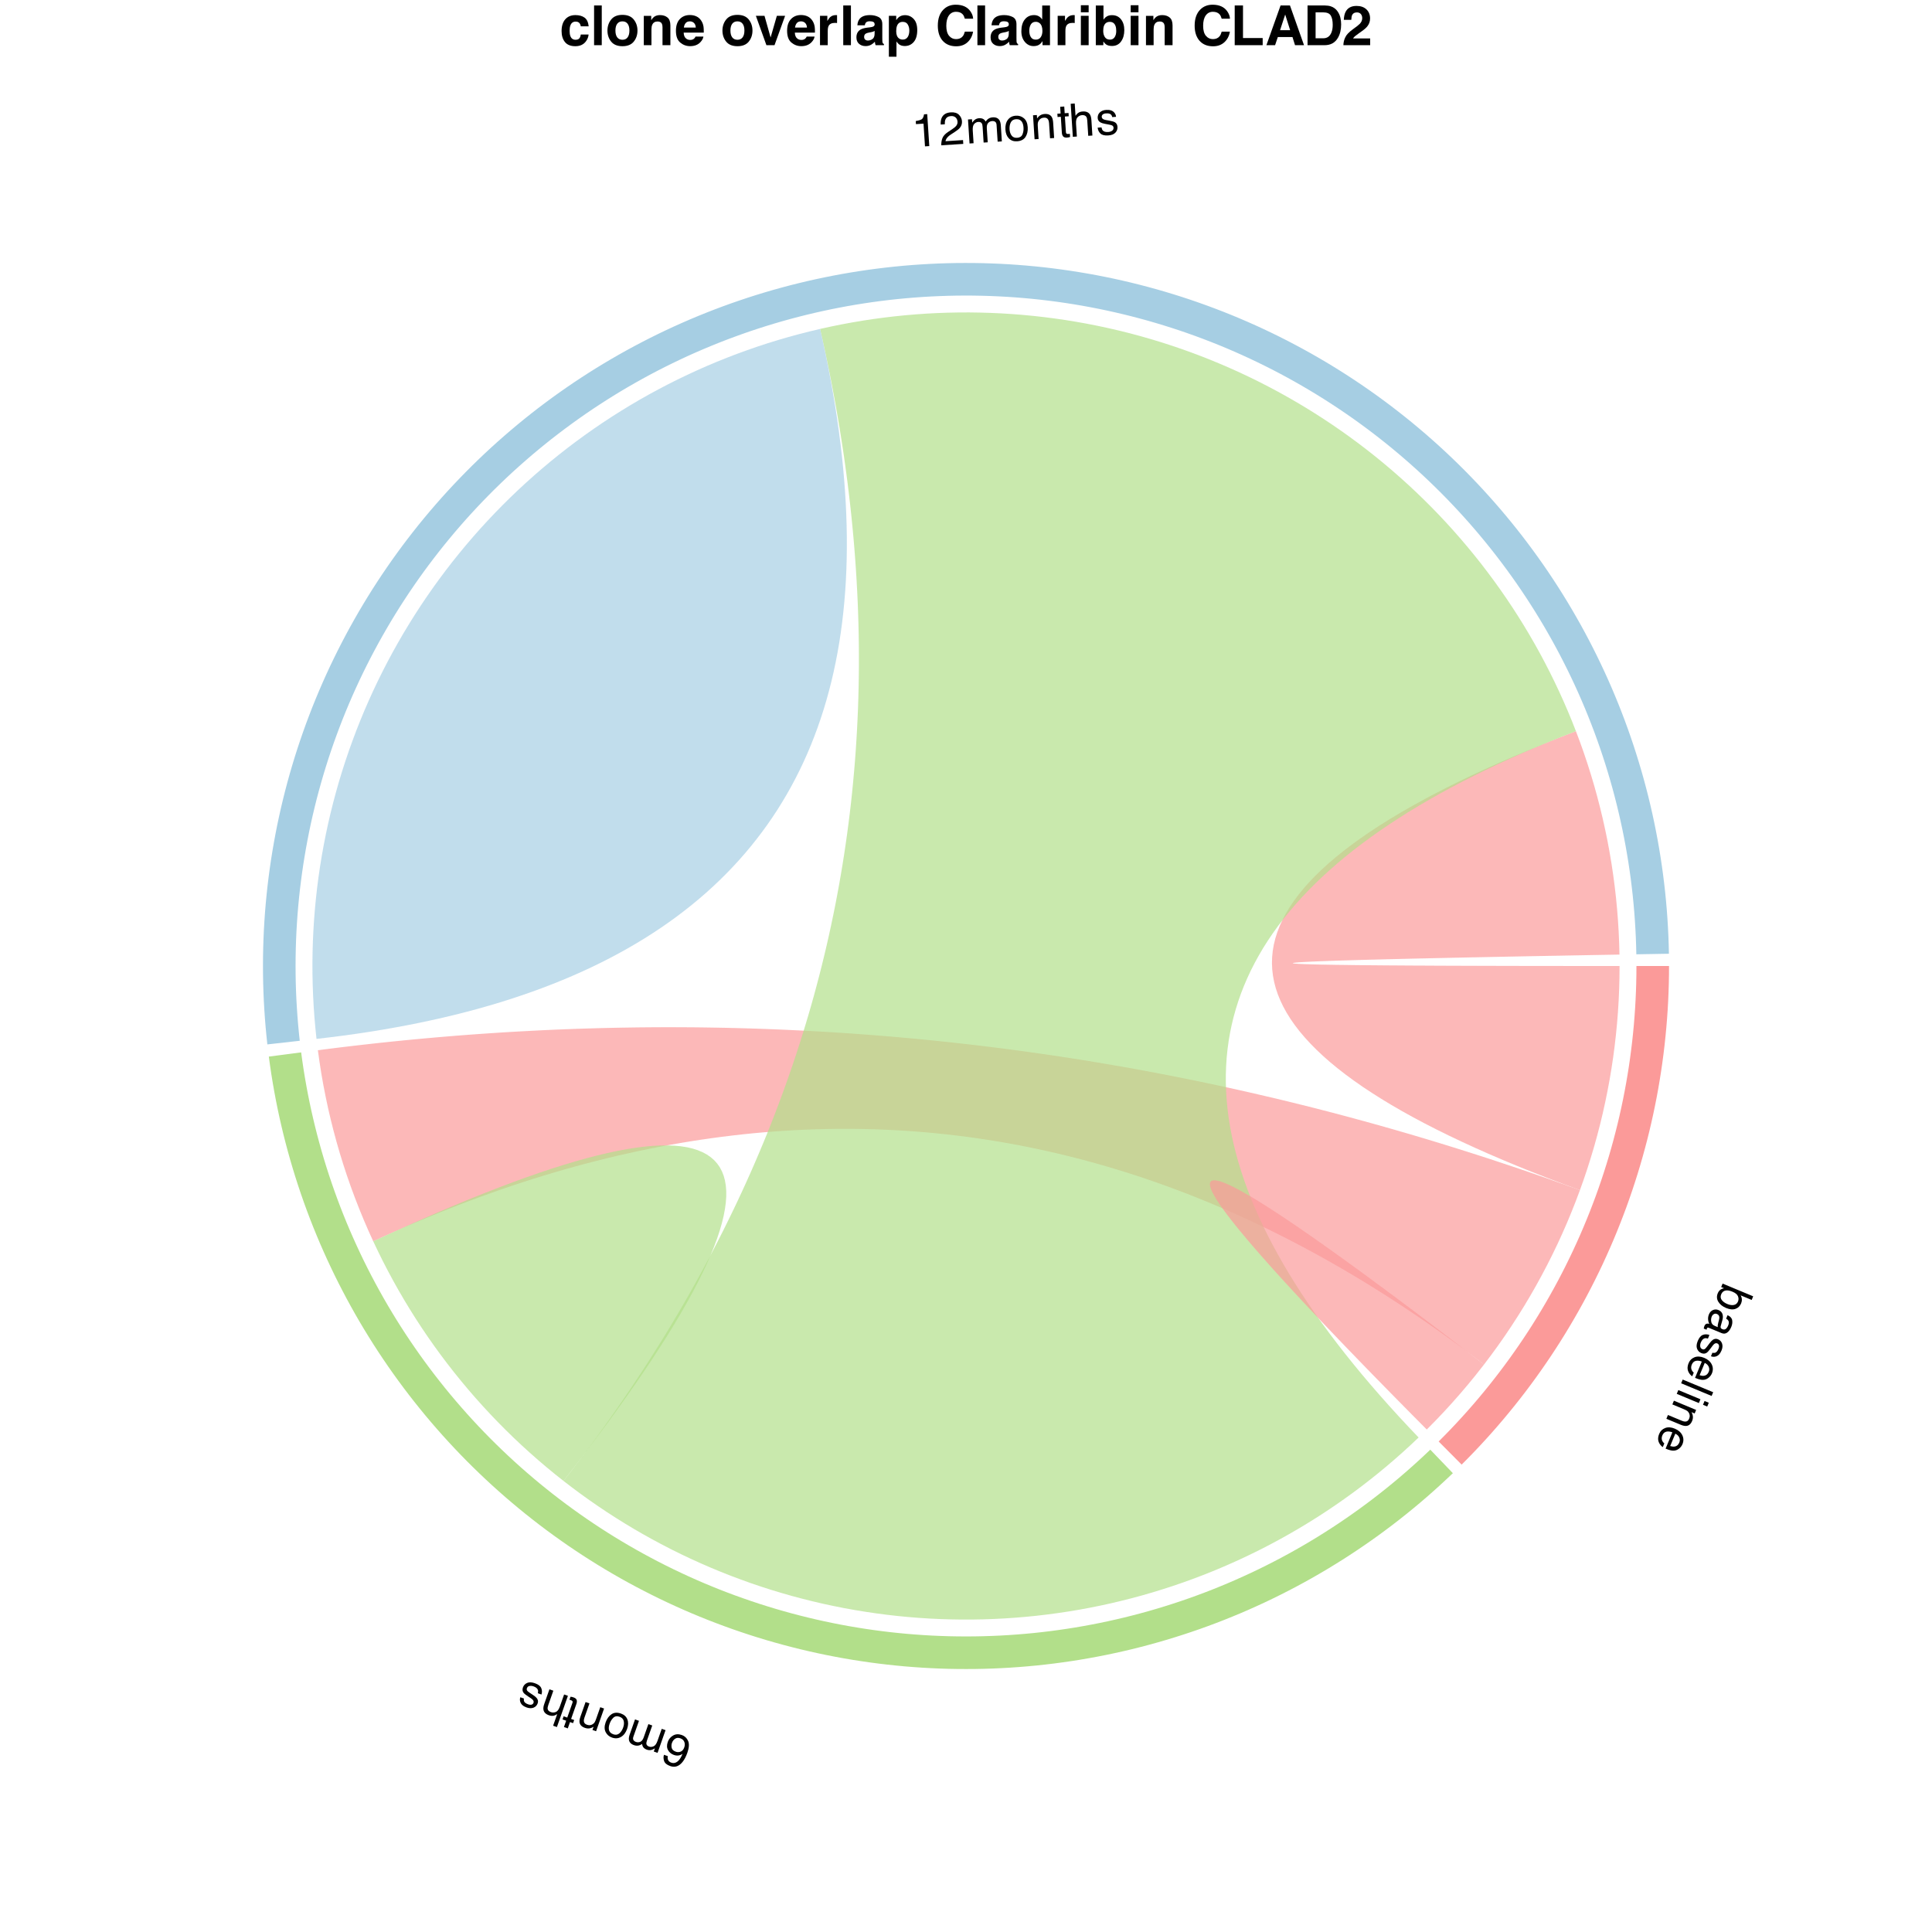 <?xml version="1.0" encoding="UTF-8"?>
<svg xmlns="http://www.w3.org/2000/svg" xmlns:xlink="http://www.w3.org/1999/xlink" width="504pt" height="504pt" viewBox="0 0 504 504" version="1.1">
<defs>
<g>
<symbol overflow="visible" id="glyph0-0">
<path style="stroke:none;" d="M -0.148 0.355 L 7.797 3.664 L 5.176 9.973 L -2.773 6.664 Z M -1.363 6.082 L 4.594 8.562 L 6.391 4.246 L 0.434 1.766 Z M -1.363 6.082 "/>
</symbol>
<symbol overflow="visible" id="glyph0-1">
<path style="stroke:none;" d="M 7.707 3.957 L 7.316 4.902 L 4.43 3.703 C 4.621 4.031 4.727 4.375 4.75 4.73 C 4.773 5.086 4.711 5.438 4.57 5.785 C 4.27 6.504 3.777 6.988 3.094 7.23 C 2.41 7.473 1.586 7.395 0.621 6.992 C -0.297 6.609 -0.965 6.07 -1.387 5.375 C -1.809 4.68 -1.855 3.941 -1.527 3.152 C -1.344 2.715 -1.082 2.387 -0.746 2.172 C -0.543 2.043 -0.262 1.934 0.102 1.844 L -0.641 1.535 L -0.266 0.637 Z M -0.641 3.453 C -0.859 3.98 -0.816 4.461 -0.508 4.895 C -0.199 5.332 0.301 5.691 0.984 5.977 C 1.594 6.23 2.156 6.309 2.664 6.215 C 3.172 6.117 3.531 5.816 3.746 5.309 C 3.93 4.863 3.926 4.406 3.738 3.938 C 3.547 3.469 3.078 3.074 2.324 2.762 C 1.777 2.535 1.309 2.422 0.91 2.418 C 0.168 2.406 -0.352 2.75 -0.641 3.453 Z M -0.641 3.453 "/>
</symbol>
<symbol overflow="visible" id="glyph0-2">
<path style="stroke:none;" d="M 0.934 2.102 C 0.652 1.984 0.387 1.996 0.141 2.133 C -0.105 2.27 -0.289 2.48 -0.406 2.762 C -0.551 3.105 -0.609 3.469 -0.582 3.855 C -0.543 4.508 -0.227 4.957 0.371 5.207 L 1.156 5.531 C 1.129 5.383 1.133 5.203 1.16 4.996 C 1.188 4.785 1.227 4.586 1.281 4.398 L 1.449 3.777 C 1.551 3.402 1.586 3.105 1.559 2.887 C 1.516 2.52 1.305 2.258 0.934 2.102 Z M 1.922 5.281 C 1.859 5.516 1.891 5.703 2.016 5.848 C 2.086 5.926 2.199 6 2.363 6.066 C 2.695 6.203 2.984 6.188 3.234 6.012 C 3.48 5.84 3.695 5.531 3.879 5.09 C 4.09 4.582 4.105 4.164 3.918 3.84 C 3.816 3.656 3.621 3.484 3.34 3.324 L 3.715 2.414 C 4.422 2.73 4.824 3.168 4.918 3.73 C 5.012 4.293 4.938 4.867 4.691 5.453 C 4.41 6.137 4.051 6.637 3.613 6.953 C 3.176 7.266 2.684 7.312 2.137 7.082 L -1.199 5.695 C -1.301 5.652 -1.391 5.641 -1.469 5.656 C -1.547 5.672 -1.617 5.746 -1.672 5.879 C -1.691 5.922 -1.707 5.973 -1.723 6.027 C -1.742 6.086 -1.758 6.145 -1.773 6.211 L -2.492 5.914 C -2.473 5.742 -2.449 5.617 -2.43 5.531 C -2.406 5.449 -2.367 5.34 -2.309 5.203 C -2.168 4.867 -1.949 4.672 -1.648 4.621 C -1.488 4.594 -1.289 4.609 -1.043 4.676 C -1.219 4.367 -1.328 3.988 -1.363 3.539 C -1.402 3.086 -1.324 2.637 -1.141 2.191 C -0.918 1.652 -0.57 1.281 -0.102 1.078 C 0.367 0.871 0.844 0.871 1.336 1.074 C 1.875 1.301 2.219 1.641 2.375 2.098 C 2.531 2.559 2.531 3.074 2.375 3.645 Z M 1.922 5.281 "/>
</symbol>
<symbol overflow="visible" id="glyph0-3">
<path style="stroke:none;" d="M 1.281 2.051 C 0.945 1.945 0.66 1.922 0.434 1.98 C 0.016 2.098 -0.316 2.457 -0.57 3.062 C -0.719 3.422 -0.773 3.773 -0.73 4.113 C -0.688 4.453 -0.504 4.691 -0.172 4.828 C 0.074 4.93 0.309 4.898 0.531 4.734 C 0.668 4.625 0.875 4.387 1.152 4.016 L 1.672 3.32 C 2 2.879 2.289 2.57 2.535 2.398 C 2.973 2.09 3.426 2.035 3.891 2.227 C 4.438 2.457 4.801 2.836 4.973 3.375 C 5.148 3.91 5.098 4.512 4.82 5.18 C 4.457 6.051 3.941 6.574 3.266 6.746 C 2.84 6.852 2.441 6.824 2.07 6.66 L 2.453 5.742 C 2.68 5.816 2.914 5.82 3.152 5.758 C 3.5 5.641 3.789 5.309 4.02 4.754 C 4.172 4.387 4.219 4.082 4.156 3.832 C 4.094 3.586 3.945 3.414 3.715 3.316 C 3.465 3.211 3.211 3.25 2.957 3.438 C 2.805 3.543 2.637 3.723 2.453 3.977 L 2.027 4.555 C 1.566 5.184 1.207 5.586 0.949 5.758 C 0.543 6.031 0.074 6.059 -0.461 5.836 C -0.977 5.621 -1.34 5.242 -1.555 4.695 C -1.766 4.148 -1.703 3.473 -1.371 2.672 C -1.012 1.809 -0.562 1.281 -0.023 1.086 C 0.516 0.891 1.082 0.898 1.668 1.113 Z M 1.281 2.051 "/>
</symbol>
<symbol overflow="visible" id="glyph0-4">
<path style="stroke:none;" d="M 4.625 5.59 C 4.453 6 4.191 6.359 3.836 6.668 C 3.484 6.973 3.109 7.16 2.719 7.238 C 2.348 7.309 1.953 7.297 1.535 7.199 C 1.246 7.148 0.809 7 0.223 6.758 L 1.988 2.508 C 1.395 2.281 0.863 2.227 0.402 2.336 C -0.062 2.449 -0.406 2.777 -0.633 3.32 C -0.844 3.832 -0.844 4.305 -0.637 4.75 C -0.516 5.004 -0.34 5.219 -0.113 5.398 L -0.512 6.355 C -0.715 6.242 -0.914 6.059 -1.117 5.809 C -1.32 5.559 -1.469 5.309 -1.559 5.062 C -1.727 4.648 -1.77 4.199 -1.688 3.723 C -1.648 3.465 -1.566 3.188 -1.441 2.891 C -1.145 2.168 -0.625 1.668 0.105 1.383 C 0.84 1.102 1.68 1.156 2.625 1.547 C 3.555 1.934 4.207 2.504 4.574 3.25 C 4.945 3.996 4.961 4.777 4.625 5.59 Z M 1.414 6.078 C 1.852 6.215 2.227 6.262 2.539 6.223 C 3.121 6.148 3.539 5.801 3.797 5.18 C 3.984 4.73 3.98 4.289 3.781 3.852 C 3.586 3.414 3.242 3.082 2.754 2.859 Z M 1.414 6.078 "/>
</symbol>
<symbol overflow="visible" id="glyph0-5">
<path style="stroke:none;" d="M 7.641 4.047 L 7.234 5.02 L -0.715 1.715 L -0.309 0.742 Z M 7.641 4.047 "/>
</symbol>
<symbol overflow="visible" id="glyph0-6">
<path style="stroke:none;" d="M 5.469 3.113 L 5.059 4.102 L -0.707 1.703 L -0.297 0.715 Z M 7.648 4.02 L 7.238 5.012 L 6.137 4.551 L 6.547 3.562 Z M 7.648 4.02 "/>
</symbol>
<symbol overflow="visible" id="glyph0-7">
<path style="stroke:none;" d="M 5.496 3.125 L 5.113 4.051 L 4.289 3.707 C 4.516 4.121 4.637 4.516 4.656 4.883 C 4.68 5.25 4.609 5.621 4.453 5.996 C 4.113 6.82 3.594 7.254 2.902 7.305 C 2.523 7.332 2.039 7.227 1.453 6.984 L -2.262 5.438 L -1.852 4.445 L 1.801 5.965 C 2.156 6.113 2.461 6.18 2.723 6.164 C 3.156 6.141 3.465 5.902 3.656 5.449 C 3.75 5.219 3.805 5.02 3.82 4.852 C 3.852 4.551 3.789 4.25 3.637 3.949 C 3.512 3.707 3.359 3.52 3.176 3.387 C 2.992 3.254 2.711 3.109 2.332 2.949 L -0.703 1.688 L -0.297 0.715 Z M 5.496 3.125 "/>
</symbol>
<symbol overflow="visible" id="glyph1-0">
<path style="stroke:none;" d="M -0.363 -0.129 L -3.223 7.992 L -9.668 5.723 L -6.809 -2.395 Z M -6.148 -1.02 L -8.293 5.066 L -3.879 6.617 L -1.738 0.531 Z M -6.148 -1.02 "/>
</symbol>
<symbol overflow="visible" id="glyph1-1">
<path style="stroke:none;" d="M -6.105 6.785 C -6.992 6.473 -7.527 6.027 -7.715 5.445 C -7.902 4.863 -7.91 4.328 -7.738 3.844 L -6.754 4.188 C -6.805 4.523 -6.797 4.801 -6.73 5.023 C -6.609 5.441 -6.305 5.734 -5.816 5.902 C -5.262 6.098 -4.727 6 -4.219 5.602 C -3.711 5.203 -3.27 4.531 -2.895 3.586 C -3.242 3.84 -3.617 3.988 -4.02 4.031 C -4.391 4.066 -4.77 4.02 -5.16 3.879 C -5.824 3.645 -6.328 3.23 -6.672 2.633 C -7.016 2.035 -7.043 1.316 -6.746 0.477 C -6.492 -0.242 -6.035 -0.797 -5.371 -1.184 C -4.707 -1.574 -3.945 -1.617 -3.078 -1.312 C -2.336 -1.051 -1.797 -0.547 -1.457 0.203 C -1.117 0.957 -1.18 1.996 -1.648 3.328 C -1.996 4.312 -2.41 5.102 -2.891 5.703 C -3.812 6.855 -4.883 7.215 -6.105 6.785 Z M -3.477 -0.461 C -4 -0.645 -4.453 -0.605 -4.84 -0.344 C -5.223 -0.086 -5.5 0.285 -5.668 0.766 C -5.809 1.172 -5.828 1.598 -5.727 2.043 C -5.621 2.492 -5.266 2.824 -4.652 3.039 C -4.227 3.191 -3.801 3.18 -3.379 3.012 C -2.957 2.84 -2.645 2.469 -2.445 1.898 C -2.27 1.398 -2.266 0.926 -2.438 0.48 C -2.613 0.035 -2.957 -0.277 -3.477 -0.461 Z M -3.477 -0.461 "/>
</symbol>
<symbol overflow="visible" id="glyph1-2">
<path style="stroke:none;" d="M -2.812 5.664 L -3.797 5.316 L -3.5 4.477 C -3.84 4.684 -4.129 4.82 -4.367 4.887 C -4.773 4.996 -5.184 4.977 -5.602 4.832 C -6.074 4.664 -6.41 4.414 -6.617 4.082 C -6.73 3.891 -6.812 3.645 -6.852 3.34 C -7.184 3.578 -7.527 3.723 -7.879 3.77 C -8.23 3.82 -8.594 3.777 -8.965 3.648 C -9.762 3.367 -10.203 2.891 -10.289 2.211 C -10.336 1.848 -10.266 1.406 -10.082 0.883 L -8.695 -3.059 L -7.66 -2.695 L -9.109 1.418 C -9.246 1.812 -9.242 2.117 -9.098 2.332 C -8.953 2.551 -8.738 2.707 -8.453 2.809 C -8.062 2.945 -7.68 2.934 -7.309 2.77 C -6.934 2.609 -6.641 2.223 -6.422 1.609 L -5.211 -1.832 L -4.199 -1.477 L -5.559 2.387 C -5.699 2.789 -5.758 3.098 -5.727 3.316 C -5.672 3.645 -5.438 3.883 -5.027 4.027 C -4.652 4.16 -4.258 4.133 -3.848 3.949 C -3.438 3.77 -3.098 3.297 -2.828 2.531 L -1.723 -0.605 L -0.73 -0.258 Z M -2.812 5.664 "/>
</symbol>
<symbol overflow="visible" id="glyph1-3">
<path style="stroke:none;" d="M -3.305 -0.441 C -3.965 -0.676 -4.504 -0.582 -4.926 -0.172 C -5.348 0.242 -5.664 0.754 -5.879 1.367 C -6.074 1.918 -6.145 2.398 -6.086 2.809 C -6 3.453 -5.613 3.895 -4.926 4.137 C -4.32 4.352 -3.797 4.273 -3.355 3.906 C -2.918 3.539 -2.582 3.027 -2.352 2.371 C -2.129 1.742 -2.082 1.168 -2.211 0.652 C -2.34 0.133 -2.703 -0.23 -3.305 -0.441 Z M -5.262 4.996 C -6.023 4.727 -6.578 4.246 -6.926 3.551 C -7.273 2.855 -7.273 2.016 -6.926 1.027 C -6.59 0.074 -6.082 -0.633 -5.398 -1.094 C -4.715 -1.551 -3.887 -1.609 -2.91 -1.266 C -2.094 -0.98 -1.543 -0.477 -1.258 0.242 C -0.973 0.961 -0.996 1.785 -1.32 2.715 C -1.672 3.711 -2.203 4.414 -2.914 4.824 C -3.629 5.238 -4.41 5.293 -5.262 4.996 Z M -5.262 4.996 "/>
</symbol>
<symbol overflow="visible" id="glyph1-4">
<path style="stroke:none;" d="M -2.812 5.664 L -3.758 5.332 L -3.461 4.492 C -3.863 4.738 -4.246 4.883 -4.613 4.922 C -4.98 4.965 -5.355 4.918 -5.738 4.781 C -6.578 4.488 -7.043 3.996 -7.133 3.305 C -7.18 2.926 -7.102 2.441 -6.891 1.844 L -5.555 -1.953 L -4.543 -1.598 L -5.855 2.133 C -5.984 2.492 -6.031 2.805 -6.004 3.062 C -5.957 3.492 -5.699 3.789 -5.234 3.953 C -5 4.035 -4.797 4.082 -4.629 4.086 C -4.328 4.102 -4.031 4.023 -3.742 3.852 C -3.508 3.715 -3.328 3.551 -3.203 3.359 C -3.082 3.168 -2.953 2.883 -2.816 2.492 L -1.723 -0.605 L -0.73 -0.258 Z M -2.812 5.664 "/>
</symbol>
<symbol overflow="visible" id="glyph1-5">
<path style="stroke:none;" d="M -3.594 7.246 L -4.598 6.891 L -4.016 5.238 L -4.961 4.906 L -4.676 4.094 L -3.73 4.426 L -2.371 0.562 C -2.301 0.355 -2.32 0.195 -2.438 0.074 C -2.5 0.008 -2.621 -0.059 -2.801 -0.121 C -2.848 -0.141 -2.902 -0.156 -2.957 -0.176 C -3.012 -0.191 -3.078 -0.211 -3.156 -0.227 L -2.879 -1.012 C -2.754 -1.004 -2.625 -0.988 -2.496 -0.961 C -2.367 -0.93 -2.234 -0.891 -2.09 -0.84 C -1.625 -0.676 -1.352 -0.449 -1.27 -0.152 C -1.188 0.145 -1.215 0.48 -1.348 0.863 L -2.727 4.781 L -1.926 5.062 L -2.211 5.875 L -3.012 5.594 Z M -3.594 7.246 "/>
</symbol>
<symbol overflow="visible" id="glyph1-6">
<path style="stroke:none;" d="M -3.598 7.891 L -4.59 7.539 L -3.523 4.512 C -3.867 4.727 -4.152 4.863 -4.383 4.918 C -4.777 5.016 -5.215 4.98 -5.691 4.812 C -6.551 4.508 -7.027 4.004 -7.121 3.297 C -7.172 2.91 -7.098 2.426 -6.891 1.844 L -5.555 -1.953 L -4.531 -1.594 L -5.844 2.137 C -5.996 2.57 -6.055 2.91 -6.016 3.152 C -5.949 3.539 -5.668 3.82 -5.168 3.996 C -4.758 4.141 -4.332 4.129 -3.898 3.965 C -3.465 3.797 -3.105 3.32 -2.828 2.531 L -1.723 -0.605 L -0.73 -0.258 Z M -3.598 7.891 "/>
</symbol>
<symbol overflow="visible" id="glyph1-7">
<path style="stroke:none;" d="M -1.973 1.391 C -1.887 1.051 -1.879 0.766 -1.953 0.543 C -2.094 0.133 -2.473 -0.18 -3.09 -0.398 C -3.457 -0.527 -3.812 -0.562 -4.148 -0.5 C -4.484 -0.438 -4.711 -0.238 -4.828 0.098 C -4.918 0.352 -4.875 0.582 -4.695 0.797 C -4.582 0.926 -4.332 1.121 -3.945 1.375 L -3.223 1.852 C -2.762 2.156 -2.441 2.426 -2.254 2.668 C -1.922 3.086 -1.84 3.531 -2.008 4.008 C -2.203 4.566 -2.566 4.949 -3.09 5.156 C -3.617 5.359 -4.219 5.344 -4.902 5.102 C -5.793 4.789 -6.344 4.301 -6.555 3.637 C -6.684 3.219 -6.68 2.82 -6.535 2.441 L -5.598 2.77 C -5.656 3 -5.648 3.234 -5.574 3.469 C -5.438 3.809 -5.086 4.078 -4.523 4.277 C -4.148 4.41 -3.84 4.438 -3.594 4.363 C -3.352 4.289 -3.188 4.133 -3.105 3.895 C -3.012 3.637 -3.066 3.387 -3.266 3.141 C -3.383 2.996 -3.57 2.84 -3.832 2.668 L -4.434 2.277 C -5.09 1.852 -5.508 1.516 -5.695 1.27 C -5.992 0.879 -6.047 0.41 -5.855 -0.133 C -5.668 -0.66 -5.309 -1.047 -4.773 -1.289 C -4.238 -1.531 -3.562 -1.508 -2.746 -1.219 C -1.863 -0.91 -1.312 -0.492 -1.086 0.039 C -0.859 0.566 -0.836 1.129 -1.02 1.73 Z M -1.973 1.391 "/>
</symbol>
<symbol overflow="visible" id="glyph2-0">
<path style="stroke:none;" d="M 0.387 -0.023 L -0.168 -8.613 L 6.648 -9.055 L 7.203 -0.465 Z M 6.059 -1.473 L 5.641 -7.91 L 0.977 -7.609 L 1.391 -1.172 Z M 6.059 -1.473 "/>
</symbol>
<symbol overflow="visible" id="glyph2-1">
<path style="stroke:none;" d="M 0.762 -6.004 L 0.711 -6.809 C 1.465 -6.934 1.988 -7.09 2.277 -7.285 C 2.566 -7.477 2.762 -7.902 2.871 -8.559 L 3.699 -8.613 L 4.238 -0.273 L 3.117 -0.203 L 2.734 -6.129 Z M 0.762 -6.004 "/>
</symbol>
<symbol overflow="visible" id="glyph2-2">
<path style="stroke:none;" d="M 0.375 -0.023 C 0.367 -0.746 0.477 -1.387 0.699 -1.938 C 0.926 -2.488 1.398 -3.004 2.121 -3.488 L 3.203 -4.211 C 3.688 -4.535 4.023 -4.809 4.215 -5.027 C 4.512 -5.371 4.648 -5.754 4.621 -6.172 C 4.59 -6.66 4.418 -7.035 4.105 -7.305 C 3.797 -7.57 3.398 -7.688 2.91 -7.656 C 2.188 -7.609 1.707 -7.305 1.465 -6.742 C 1.336 -6.441 1.281 -6.027 1.301 -5.508 L 0.23 -5.441 C 0.195 -6.172 0.289 -6.773 0.516 -7.25 C 0.922 -8.09 1.699 -8.547 2.855 -8.621 C 3.812 -8.684 4.531 -8.469 5.008 -7.98 C 5.484 -7.492 5.742 -6.93 5.781 -6.293 C 5.824 -5.621 5.625 -5.035 5.184 -4.527 C 4.93 -4.234 4.461 -3.867 3.781 -3.426 L 3.012 -2.93 C 2.641 -2.695 2.355 -2.477 2.148 -2.27 C 1.781 -1.906 1.559 -1.516 1.484 -1.094 L 6.059 -1.391 L 6.121 -0.395 Z M 0.375 -0.023 "/>
</symbol>
<symbol overflow="visible" id="glyph2-3">
<path style="stroke:none;" d="M 0.367 -6.312 L 1.406 -6.379 L 1.465 -5.492 C 1.695 -5.816 1.906 -6.055 2.102 -6.207 C 2.434 -6.469 2.816 -6.613 3.258 -6.641 C 3.758 -6.672 4.168 -6.574 4.484 -6.352 C 4.668 -6.223 4.836 -6.023 4.992 -5.762 C 5.207 -6.109 5.465 -6.375 5.77 -6.559 C 6.074 -6.742 6.426 -6.844 6.82 -6.871 C 7.66 -6.926 8.254 -6.656 8.598 -6.07 C 8.781 -5.754 8.891 -5.316 8.93 -4.766 L 9.199 -0.594 L 8.105 -0.523 L 7.824 -4.875 C 7.797 -5.293 7.672 -5.57 7.453 -5.715 C 7.234 -5.855 6.977 -5.918 6.676 -5.898 C 6.262 -5.871 5.918 -5.711 5.637 -5.414 C 5.355 -5.117 5.234 -4.648 5.277 -4 L 5.516 -0.355 L 4.445 -0.289 L 4.18 -4.375 C 4.152 -4.801 4.082 -5.105 3.969 -5.293 C 3.789 -5.574 3.48 -5.703 3.043 -5.676 C 2.645 -5.648 2.297 -5.473 1.988 -5.145 C 1.684 -4.816 1.559 -4.246 1.609 -3.438 L 1.824 -0.117 L 0.773 -0.051 Z M 0.367 -6.312 "/>
</symbol>
<symbol overflow="visible" id="glyph2-4">
<path style="stroke:none;" d="M 3.215 -0.891 C 3.91 -0.934 4.371 -1.23 4.598 -1.773 C 4.824 -2.32 4.914 -2.914 4.871 -3.562 C 4.832 -4.148 4.711 -4.617 4.5 -4.973 C 4.164 -5.527 3.637 -5.785 2.91 -5.738 C 2.266 -5.695 1.816 -5.418 1.555 -4.91 C 1.293 -4.398 1.188 -3.797 1.23 -3.105 C 1.273 -2.438 1.457 -1.891 1.777 -1.465 C 2.098 -1.039 2.578 -0.848 3.215 -0.891 Z M 2.883 -6.656 C 3.688 -6.707 4.387 -6.484 4.98 -5.98 C 5.57 -5.48 5.902 -4.707 5.969 -3.664 C 6.035 -2.652 5.844 -1.805 5.395 -1.113 C 4.945 -0.422 4.207 -0.043 3.172 0.023 C 2.312 0.078 1.609 -0.168 1.062 -0.719 C 0.52 -1.27 0.215 -2.035 0.152 -3.016 C 0.082 -4.07 0.297 -4.926 0.789 -5.582 C 1.281 -6.242 1.98 -6.598 2.883 -6.656 Z M 2.883 -6.656 "/>
</symbol>
<symbol overflow="visible" id="glyph2-5">
<path style="stroke:none;" d="M 0.367 -6.312 L 1.367 -6.375 L 1.426 -5.488 C 1.695 -5.875 1.992 -6.156 2.312 -6.34 C 2.633 -6.52 3 -6.625 3.402 -6.648 C 4.293 -6.707 4.914 -6.438 5.266 -5.836 C 5.457 -5.508 5.574 -5.027 5.617 -4.398 L 5.875 -0.379 L 4.805 -0.312 L 4.551 -4.258 C 4.527 -4.641 4.449 -4.945 4.32 -5.172 C 4.109 -5.547 3.758 -5.723 3.266 -5.691 C 3.016 -5.676 2.812 -5.637 2.656 -5.574 C 2.375 -5.469 2.133 -5.281 1.93 -5.012 C 1.77 -4.793 1.668 -4.57 1.629 -4.348 C 1.59 -4.125 1.586 -3.809 1.613 -3.398 L 1.824 -0.117 L 0.773 -0.051 Z M 0.367 -6.312 "/>
</symbol>
<symbol overflow="visible" id="glyph2-6">
<path style="stroke:none;" d="M 0.465 -8.074 L 1.527 -8.145 L 1.641 -6.395 L 2.641 -6.461 L 2.695 -5.602 L 1.695 -5.535 L 1.961 -1.449 C 1.977 -1.23 2.059 -1.09 2.211 -1.023 C 2.297 -0.984 2.434 -0.973 2.625 -0.984 C 2.676 -0.988 2.73 -0.992 2.789 -1 C 2.848 -1.004 2.914 -1.016 2.992 -1.027 L 3.047 -0.195 C 2.93 -0.152 2.805 -0.121 2.676 -0.098 C 2.547 -0.074 2.402 -0.055 2.25 -0.047 C 1.762 -0.016 1.418 -0.117 1.227 -0.359 C 1.035 -0.598 0.926 -0.918 0.902 -1.32 L 0.633 -5.465 L -0.215 -5.41 L -0.27 -6.27 L 0.578 -6.324 Z M 0.465 -8.074 "/>
</symbol>
<symbol overflow="visible" id="glyph2-7">
<path style="stroke:none;" d="M 0.215 -8.668 L 1.266 -8.738 L 1.473 -5.531 C 1.703 -5.863 1.914 -6.102 2.102 -6.242 C 2.426 -6.488 2.844 -6.625 3.352 -6.656 C 4.258 -6.715 4.895 -6.438 5.262 -5.824 C 5.457 -5.488 5.578 -5.012 5.617 -4.398 L 5.875 -0.379 L 4.793 -0.309 L 4.539 -4.258 C 4.508 -4.719 4.43 -5.051 4.297 -5.258 C 4.086 -5.59 3.715 -5.734 3.188 -5.703 C 2.754 -5.676 2.367 -5.5 2.031 -5.176 C 1.695 -4.852 1.555 -4.273 1.609 -3.438 L 1.824 -0.117 L 0.773 -0.051 Z M 0.215 -8.668 "/>
</symbol>
<symbol overflow="visible" id="glyph2-8">
<path style="stroke:none;" d="M 1.27 -2.055 C 1.324 -1.707 1.43 -1.441 1.586 -1.266 C 1.871 -0.941 2.344 -0.805 3 -0.848 C 3.391 -0.871 3.727 -0.977 4.012 -1.168 C 4.297 -1.355 4.426 -1.629 4.406 -1.98 C 4.387 -2.25 4.254 -2.449 4.008 -2.574 C 3.852 -2.648 3.543 -2.73 3.09 -2.812 L 2.238 -2.969 C 1.695 -3.066 1.293 -3.191 1.027 -3.336 C 0.559 -3.594 0.309 -3.973 0.273 -4.473 C 0.234 -5.066 0.418 -5.559 0.82 -5.953 C 1.223 -6.348 1.785 -6.57 2.508 -6.613 C 3.449 -6.676 4.148 -6.445 4.602 -5.918 C 4.887 -5.582 5.039 -5.215 5.055 -4.809 L 4.062 -4.742 C 4.027 -4.98 3.93 -5.191 3.77 -5.375 C 3.508 -5.637 3.082 -5.746 2.484 -5.711 C 2.086 -5.684 1.789 -5.59 1.594 -5.422 C 1.398 -5.258 1.312 -5.051 1.328 -4.801 C 1.344 -4.527 1.492 -4.316 1.773 -4.172 C 1.938 -4.086 2.172 -4.016 2.48 -3.961 L 3.188 -3.836 C 3.957 -3.699 4.473 -3.555 4.742 -3.402 C 5.168 -3.16 5.398 -2.75 5.438 -2.172 C 5.473 -1.613 5.293 -1.121 4.898 -0.688 C 4.5 -0.254 3.867 -0.008 3.004 0.047 C 2.07 0.105 1.398 -0.062 0.984 -0.461 C 0.566 -0.859 0.328 -1.367 0.258 -1.988 Z M 1.27 -2.055 "/>
</symbol>
<symbol overflow="visible" id="glyph3-0">
<path style="stroke:none;" d="M 1.082 0 L 1.082 -10.363 L 9.43 -10.363 L 9.43 0 Z M 8.137 -1.293 L 8.137 -9.07 L 2.375 -9.07 L 2.375 -1.293 Z M 8.137 -1.293 "/>
</symbol>
<symbol overflow="visible" id="glyph3-1">
<path style="stroke:none;" d="M 5.512 -4.914 C 5.473 -5.199 5.379 -5.457 5.223 -5.688 C 5 -5.996 4.648 -6.152 4.176 -6.152 C 3.5 -6.152 3.039 -5.816 2.793 -5.148 C 2.66 -4.793 2.594 -4.316 2.594 -3.727 C 2.594 -3.164 2.66 -2.711 2.793 -2.371 C 3.031 -1.734 3.48 -1.414 4.141 -1.414 C 4.609 -1.414 4.941 -1.539 5.141 -1.793 C 5.336 -2.047 5.457 -2.375 5.5 -2.777 L 7.543 -2.777 C 7.496 -2.168 7.277 -1.59 6.883 -1.047 C 6.254 -0.172 5.324 0.266 4.094 0.266 C 2.859 0.266 1.953 -0.098 1.371 -0.828 C 0.789 -1.559 0.5 -2.512 0.5 -3.676 C 0.5 -4.992 0.82 -6.02 1.461 -6.75 C 2.105 -7.48 2.992 -7.848 4.121 -7.848 C 5.082 -7.848 5.867 -7.633 6.48 -7.199 C 7.09 -6.77 7.453 -6.008 7.566 -4.914 Z M 5.512 -4.914 "/>
</symbol>
<symbol overflow="visible" id="glyph3-2">
<path style="stroke:none;" d="M 2.98 0 L 0.977 0 L 0.977 -10.363 L 2.98 -10.363 Z M 2.98 0 "/>
</symbol>
<symbol overflow="visible" id="glyph3-3">
<path style="stroke:none;" d="M 4.375 -1.414 C 4.961 -1.414 5.41 -1.621 5.723 -2.039 C 6.035 -2.457 6.195 -3.051 6.195 -3.816 C 6.195 -4.586 6.039 -5.18 5.723 -5.594 C 5.41 -6.008 4.961 -6.215 4.375 -6.215 C 3.789 -6.215 3.336 -6.008 3.02 -5.594 C 2.703 -5.18 2.547 -4.586 2.547 -3.816 C 2.547 -3.047 2.703 -2.457 3.02 -2.039 C 3.336 -1.621 3.789 -1.414 4.375 -1.414 Z M 8.297 -3.816 C 8.297 -2.691 7.973 -1.73 7.328 -0.93 C 6.68 -0.133 5.699 0.266 4.379 0.266 C 3.062 0.266 2.082 -0.133 1.434 -0.93 C 0.789 -1.73 0.465 -2.691 0.465 -3.816 C 0.465 -4.922 0.789 -5.883 1.434 -6.695 C 2.082 -7.504 3.062 -7.91 4.379 -7.91 C 5.695 -7.91 6.68 -7.504 7.328 -6.695 C 7.973 -5.883 8.297 -4.926 8.297 -3.816 Z M 8.297 -3.816 "/>
</symbol>
<symbol overflow="visible" id="glyph3-4">
<path style="stroke:none;" d="M 5.184 -7.848 C 5.973 -7.848 6.621 -7.641 7.125 -7.223 C 7.629 -6.809 7.883 -6.121 7.883 -5.16 L 7.883 0 L 5.828 0 L 5.828 -4.66 C 5.828 -5.062 5.773 -5.375 5.668 -5.59 C 5.469 -5.984 5.094 -6.18 4.543 -6.18 C 3.863 -6.18 3.395 -5.891 3.145 -5.316 C 3.012 -5.012 2.945 -4.621 2.945 -4.148 L 2.945 0 L 0.949 0 L 0.949 -7.648 L 2.883 -7.648 L 2.883 -6.531 C 3.141 -6.926 3.383 -7.211 3.613 -7.383 C 4.027 -7.691 4.551 -7.848 5.184 -7.848 Z M 5.184 -7.848 "/>
</symbol>
<symbol overflow="visible" id="glyph3-5">
<path style="stroke:none;" d="M 3.957 -6.215 C 3.492 -6.215 3.133 -6.07 2.879 -5.781 C 2.625 -5.488 2.465 -5.094 2.398 -4.598 L 5.512 -4.598 C 5.48 -5.129 5.32 -5.531 5.031 -5.805 C 4.742 -6.078 4.387 -6.215 3.957 -6.215 Z M 3.957 -7.867 C 4.594 -7.867 5.172 -7.75 5.68 -7.508 C 6.191 -7.27 6.613 -6.895 6.945 -6.379 C 7.246 -5.922 7.441 -5.395 7.531 -4.797 C 7.582 -4.445 7.602 -3.938 7.594 -3.277 L 2.348 -3.277 C 2.375 -2.508 2.617 -1.969 3.074 -1.66 C 3.352 -1.469 3.684 -1.371 4.07 -1.371 C 4.484 -1.371 4.82 -1.488 5.078 -1.723 C 5.219 -1.848 5.34 -2.023 5.449 -2.25 L 7.496 -2.25 C 7.445 -1.797 7.207 -1.332 6.785 -0.863 C 6.129 -0.117 5.211 0.254 4.027 0.254 C 3.055 0.254 2.195 -0.062 1.449 -0.688 C 0.703 -1.316 0.332 -2.34 0.332 -3.754 C 0.332 -5.082 0.668 -6.098 1.34 -6.805 C 2.012 -7.512 2.887 -7.867 3.957 -7.867 Z M 3.957 -7.867 "/>
</symbol>
<symbol overflow="visible" id="glyph3-6">
<g>
</g>
</symbol>
<symbol overflow="visible" id="glyph3-7">
<path style="stroke:none;" d="M 5.66 -7.664 L 7.812 -7.664 L 5.047 0 L 2.934 0 L 0.184 -7.664 L 2.434 -7.664 L 4.027 -2.012 Z M 5.66 -7.664 "/>
</symbol>
<symbol overflow="visible" id="glyph3-8">
<path style="stroke:none;" d="M 5.098 -7.848 C 5.137 -7.848 5.168 -7.844 5.191 -7.844 C 5.219 -7.84 5.277 -7.836 5.363 -7.832 L 5.363 -5.781 C 5.238 -5.793 5.125 -5.805 5.027 -5.809 C 4.93 -5.812 4.848 -5.816 4.789 -5.816 C 3.98 -5.816 3.441 -5.551 3.164 -5.027 C 3.008 -4.73 2.934 -4.277 2.934 -3.664 L 2.934 0 L 0.914 0 L 0.914 -7.664 L 2.828 -7.664 L 2.828 -6.328 C 3.137 -6.84 3.406 -7.188 3.637 -7.375 C 4.012 -7.688 4.496 -7.848 5.098 -7.848 Z M 5.098 -7.848 "/>
</symbol>
<symbol overflow="visible" id="glyph3-9">
<path style="stroke:none;" d="M 5.16 -3.727 C 5.035 -3.648 4.906 -3.582 4.777 -3.531 C 4.648 -3.484 4.473 -3.438 4.246 -3.395 L 3.797 -3.312 C 3.375 -3.238 3.074 -3.145 2.891 -3.039 C 2.582 -2.855 2.426 -2.57 2.426 -2.188 C 2.426 -1.844 2.52 -1.598 2.711 -1.445 C 2.902 -1.293 3.133 -1.215 3.402 -1.215 C 3.836 -1.215 4.23 -1.344 4.594 -1.598 C 4.957 -1.852 5.148 -2.312 5.16 -2.98 Z M 3.945 -4.66 C 4.316 -4.707 4.578 -4.766 4.738 -4.836 C 5.023 -4.957 5.168 -5.148 5.168 -5.406 C 5.168 -5.719 5.059 -5.938 4.84 -6.059 C 4.621 -6.176 4.305 -6.238 3.883 -6.238 C 3.41 -6.238 3.074 -6.121 2.875 -5.887 C 2.734 -5.711 2.641 -5.477 2.594 -5.184 L 0.66 -5.184 C 0.703 -5.852 0.891 -6.402 1.223 -6.836 C 1.754 -7.508 2.664 -7.848 3.953 -7.848 C 4.789 -7.848 5.535 -7.68 6.188 -7.348 C 6.84 -7.016 7.164 -6.387 7.164 -5.465 L 7.164 -1.949 C 7.164 -1.703 7.168 -1.41 7.18 -1.062 C 7.191 -0.801 7.234 -0.621 7.297 -0.527 C 7.363 -0.434 7.461 -0.355 7.594 -0.297 L 7.594 0 L 5.414 0 C 5.352 -0.156 5.312 -0.301 5.289 -0.438 C 5.266 -0.574 5.246 -0.727 5.23 -0.898 C 4.953 -0.598 4.637 -0.344 4.273 -0.133 C 3.844 0.113 3.355 0.238 2.812 0.238 C 2.117 0.238 1.547 0.039 1.094 -0.355 C 0.641 -0.75 0.414 -1.312 0.414 -2.039 C 0.414 -2.98 0.777 -3.664 1.504 -4.086 C 1.902 -4.316 2.488 -4.48 3.262 -4.578 Z M 3.945 -4.66 "/>
</symbol>
<symbol overflow="visible" id="glyph3-10">
<path style="stroke:none;" d="M 6.215 -3.832 C 6.215 -4.422 6.082 -4.945 5.812 -5.398 C 5.543 -5.855 5.105 -6.082 4.5 -6.082 C 3.773 -6.082 3.273 -5.738 3.004 -5.047 C 2.863 -4.684 2.793 -4.219 2.793 -3.656 C 2.793 -2.766 3.027 -2.141 3.5 -1.777 C 3.781 -1.566 4.117 -1.461 4.5 -1.461 C 5.059 -1.461 5.484 -1.68 5.777 -2.109 C 6.07 -2.539 6.215 -3.113 6.215 -3.832 Z M 5.078 -7.832 C 5.973 -7.832 6.73 -7.504 7.352 -6.84 C 7.973 -6.18 8.281 -5.211 8.281 -3.93 C 8.281 -2.582 7.98 -1.551 7.371 -0.844 C 6.766 -0.137 5.984 0.219 5.027 0.219 C 4.418 0.219 3.91 0.066 3.508 -0.238 C 3.289 -0.406 3.074 -0.652 2.863 -0.977 L 2.863 3.016 L 0.879 3.016 L 0.879 -7.664 L 2.797 -7.664 L 2.797 -6.531 C 3.012 -6.863 3.242 -7.129 3.488 -7.32 C 3.934 -7.66 4.461 -7.832 5.078 -7.832 Z M 5.078 -7.832 "/>
</symbol>
<symbol overflow="visible" id="glyph3-11">
<path style="stroke:none;" d="M 0.648 -5.098 C 0.648 -6.906 1.133 -8.301 2.102 -9.281 C 2.945 -10.133 4.02 -10.559 5.324 -10.559 C 7.066 -10.559 8.34 -9.988 9.148 -8.844 C 9.594 -8.203 9.832 -7.559 9.863 -6.91 L 7.699 -6.91 C 7.559 -7.406 7.379 -7.785 7.156 -8.035 C 6.762 -8.484 6.18 -8.711 5.406 -8.711 C 4.621 -8.711 4 -8.395 3.543 -7.758 C 3.09 -7.125 2.863 -6.227 2.863 -5.062 C 2.863 -3.898 3.102 -3.027 3.582 -2.449 C 4.062 -1.871 4.672 -1.582 5.414 -1.582 C 6.172 -1.582 6.754 -1.832 7.152 -2.328 C 7.371 -2.594 7.555 -2.996 7.699 -3.531 L 9.844 -3.531 C 9.656 -2.402 9.176 -1.48 8.406 -0.773 C 7.633 -0.066 6.648 0.289 5.441 0.289 C 3.953 0.289 2.781 -0.191 1.926 -1.145 C 1.074 -2.105 0.648 -3.426 0.648 -5.098 Z M 0.648 -5.098 "/>
</symbol>
<symbol overflow="visible" id="glyph3-12">
<path style="stroke:none;" d="M 3.762 -7.848 C 4.227 -7.848 4.637 -7.746 5 -7.539 C 5.359 -7.336 5.652 -7.055 5.879 -6.695 L 5.879 -10.348 L 7.91 -10.348 L 7.91 0 L 5.961 0 L 5.961 -1.062 C 5.676 -0.605 5.352 -0.277 4.984 -0.07 C 4.621 0.137 4.164 0.238 3.621 0.238 C 2.727 0.238 1.973 -0.121 1.359 -0.848 C 0.75 -1.57 0.441 -2.5 0.441 -3.637 C 0.441 -4.941 0.742 -5.973 1.348 -6.723 C 1.949 -7.473 2.754 -7.848 3.762 -7.848 Z M 4.199 -1.449 C 4.766 -1.449 5.195 -1.66 5.492 -2.082 C 5.785 -2.504 5.934 -3.051 5.934 -3.719 C 5.934 -4.656 5.699 -5.328 5.223 -5.73 C 4.934 -5.973 4.598 -6.098 4.211 -6.098 C 3.625 -6.098 3.195 -5.875 2.922 -5.43 C 2.648 -4.988 2.512 -4.438 2.512 -3.781 C 2.512 -3.074 2.648 -2.508 2.93 -2.086 C 3.207 -1.66 3.629 -1.449 4.199 -1.449 Z M 4.199 -1.449 "/>
</symbol>
<symbol overflow="visible" id="glyph3-13">
<path style="stroke:none;" d="M 2.996 -8.578 L 0.965 -8.578 L 0.965 -10.426 L 2.996 -10.426 Z M 0.965 -7.664 L 2.996 -7.664 L 2.996 0 L 0.965 0 Z M 0.965 -7.664 "/>
</symbol>
<symbol overflow="visible" id="glyph3-14">
<path style="stroke:none;" d="M 5.078 -7.832 C 6.086 -7.832 6.871 -7.469 7.441 -6.742 C 8.012 -6.016 8.297 -5.078 8.297 -3.93 C 8.297 -2.738 8.016 -1.754 7.453 -0.969 C 6.891 -0.188 6.105 0.203 5.098 0.203 C 4.465 0.203 3.957 0.078 3.57 -0.176 C 3.34 -0.324 3.094 -0.59 2.828 -0.965 L 2.828 0 L 0.863 0 L 0.863 -10.348 L 2.863 -10.348 L 2.863 -6.664 C 3.117 -7.02 3.395 -7.293 3.699 -7.48 C 4.059 -7.715 4.52 -7.832 5.078 -7.832 Z M 4.562 -1.449 C 5.078 -1.449 5.48 -1.656 5.766 -2.074 C 6.051 -2.492 6.195 -3.039 6.195 -3.719 C 6.195 -4.262 6.125 -4.715 5.984 -5.07 C 5.715 -5.746 5.223 -6.082 4.508 -6.082 C 3.781 -6.082 3.281 -5.75 3.008 -5.09 C 2.867 -4.738 2.797 -4.285 2.797 -3.727 C 2.797 -3.07 2.945 -2.527 3.234 -2.094 C 3.523 -1.664 3.969 -1.449 4.562 -1.449 Z M 4.562 -1.449 "/>
</symbol>
<symbol overflow="visible" id="glyph3-15">
<path style="stroke:none;" d="M 1.098 -10.363 L 3.262 -10.363 L 3.262 -1.863 L 8.395 -1.863 L 8.395 0 L 1.098 0 Z M 1.098 -10.363 "/>
</symbol>
<symbol overflow="visible" id="glyph3-16">
<path style="stroke:none;" d="M 3.93 -3.918 L 6.559 -3.918 L 5.266 -7.996 Z M 4.062 -10.363 L 6.512 -10.363 L 10.18 0 L 7.832 0 L 7.164 -2.129 L 3.348 -2.129 L 2.629 0 L 0.367 0 Z M 4.062 -10.363 "/>
</symbol>
<symbol overflow="visible" id="glyph3-17">
<path style="stroke:none;" d="M 3.199 -8.562 L 3.199 -1.801 L 5.195 -1.801 C 6.219 -1.801 6.93 -2.305 7.332 -3.312 C 7.555 -3.863 7.664 -4.523 7.664 -5.289 C 7.664 -6.344 7.5 -7.152 7.168 -7.715 C 6.836 -8.281 6.18 -8.562 5.195 -8.562 Z M 5.562 -10.363 C 6.203 -10.355 6.738 -10.277 7.164 -10.137 C 7.891 -9.898 8.48 -9.461 8.93 -8.824 C 9.289 -8.309 9.535 -7.75 9.668 -7.152 C 9.801 -6.551 9.863 -5.98 9.863 -5.434 C 9.863 -4.055 9.59 -2.891 9.035 -1.934 C 8.285 -0.645 7.129 0 5.562 0 L 1.098 0 L 1.098 -10.363 Z M 5.562 -10.363 "/>
</symbol>
<symbol overflow="visible" id="glyph3-18">
<path style="stroke:none;" d="M 0.449 0 C 0.469 -0.73 0.625 -1.398 0.922 -2.004 C 1.207 -2.684 1.883 -3.402 2.945 -4.164 C 3.871 -4.824 4.469 -5.297 4.738 -5.582 C 5.156 -6.027 5.363 -6.516 5.363 -7.047 C 5.363 -7.477 5.246 -7.836 5.008 -8.121 C 4.77 -8.406 4.426 -8.551 3.98 -8.551 C 3.371 -8.551 2.957 -8.324 2.734 -7.867 C 2.609 -7.605 2.535 -7.188 2.512 -6.617 L 0.562 -6.617 C 0.594 -7.484 0.754 -8.184 1.035 -8.719 C 1.57 -9.734 2.516 -10.242 3.883 -10.242 C 4.961 -10.242 5.816 -9.945 6.453 -9.348 C 7.09 -8.75 7.41 -7.961 7.41 -6.977 C 7.41 -6.219 7.188 -5.551 6.734 -4.965 C 6.441 -4.574 5.957 -4.141 5.281 -3.664 L 4.48 -3.094 C 3.977 -2.738 3.633 -2.48 3.449 -2.32 C 3.266 -2.16 3.109 -1.977 2.98 -1.766 L 7.434 -1.766 L 7.434 0 Z M 0.449 0 "/>
</symbol>
</g>
</defs>
<g id="surface28">
<rect x="0" y="0" width="504" height="504" style="fill:rgb(100%,100%,100%);fill-opacity:1;stroke:none;"/>
<path style=" stroke:none;fill-rule:nonzero;fill:rgb(98.431%,60.392%,60%);fill-opacity:1;" d="M 426.895 252 L 435.398 252 L 435.387 254.297 L 435.344 256.59 L 435.27 258.883 L 435.172 261.176 L 435.043 263.469 L 434.883 265.758 L 434.695 268.047 L 434.48 270.328 L 434.238 272.613 L 433.965 274.891 L 433.664 277.168 L 433.336 279.438 L 432.977 281.703 L 432.594 283.969 L 432.18 286.223 L 431.734 288.477 L 431.266 290.723 L 430.766 292.961 L 430.242 295.195 L 429.688 297.422 L 429.102 299.645 L 428.492 301.855 L 427.855 304.062 L 427.191 306.258 L 426.496 308.445 L 425.777 310.625 L 425.031 312.793 L 424.258 314.957 L 423.453 317.105 L 422.625 319.246 L 421.773 321.375 L 420.891 323.496 L 419.984 325.602 L 419.047 327.699 L 418.09 329.785 L 417.102 331.855 L 416.09 333.914 L 415.051 335.961 L 413.988 337.996 L 412.898 340.016 L 411.785 342.023 L 410.645 344.016 L 409.48 345.992 L 408.293 347.957 L 407.082 349.906 L 405.844 351.84 L 404.582 353.758 L 403.297 355.656 L 401.988 357.543 L 400.656 359.41 L 399.301 361.262 L 397.922 363.098 L 396.52 364.914 L 395.094 366.715 L 393.648 368.496 L 392.18 370.258 L 390.688 372.004 L 389.176 373.73 L 387.641 375.438 L 386.086 377.125 L 384.512 378.793 L 382.914 380.441 L 381.297 382.07 L 378.297 379.055 L 376.801 377.547 L 375.301 376.039 L 376.844 374.484 L 378.367 372.914 L 379.867 371.324 L 381.352 369.715 L 382.816 368.086 L 384.258 366.441 L 385.68 364.777 L 387.082 363.094 L 388.461 361.395 L 389.816 359.68 L 391.156 357.945 L 392.469 356.195 L 393.762 354.43 L 395.031 352.648 L 396.281 350.852 L 397.508 349.039 L 398.711 347.211 L 399.891 345.367 L 401.047 343.508 L 402.18 341.637 L 403.289 339.75 L 404.375 337.848 L 405.438 335.938 L 406.477 334.008 L 407.492 332.07 L 408.48 330.117 L 409.445 328.152 L 410.387 326.176 L 411.301 324.188 L 412.195 322.191 L 413.059 320.18 L 413.898 318.16 L 414.715 316.129 L 415.504 314.086 L 416.27 312.035 L 417.008 309.977 L 417.719 307.906 L 418.406 305.828 L 419.066 303.742 L 419.703 301.648 L 420.309 299.543 L 420.891 297.434 L 421.445 295.316 L 421.977 293.195 L 422.477 291.062 L 422.953 288.926 L 423.402 286.785 L 423.824 284.637 L 424.219 282.484 L 424.586 280.328 L 424.93 278.164 L 425.242 276 L 425.527 273.828 L 425.789 271.656 L 426.02 269.48 L 426.227 267.301 L 426.402 265.121 L 426.555 262.938 L 426.676 260.75 L 426.773 258.562 L 426.84 256.375 L 426.883 254.188 Z M 426.895 252 "/>
<path style=" stroke:none;fill-rule:nonzero;fill:rgb(69.804%,87.451%,54.118%);fill-opacity:1;" d="M 373.117 378.172 L 374.59 379.707 L 376.062 381.238 L 379.008 384.309 L 377.336 385.887 L 375.648 387.449 L 373.941 388.988 L 372.215 390.508 L 370.469 392.004 L 368.703 393.477 L 366.922 394.93 L 365.121 396.359 L 363.301 397.766 L 361.465 399.148 L 359.613 400.512 L 357.742 401.848 L 355.855 403.16 L 353.949 404.453 L 352.031 405.719 L 350.098 406.961 L 348.145 408.176 L 346.18 409.371 L 344.199 410.539 L 342.207 411.684 L 340.195 412.801 L 338.176 413.895 L 336.137 414.961 L 334.086 416.004 L 332.023 417.02 L 329.949 418.012 L 327.863 418.973 L 325.762 419.914 L 323.652 420.824 L 321.531 421.707 L 319.398 422.566 L 317.254 423.398 L 315.102 424.203 L 312.938 424.98 L 310.762 425.73 L 308.578 426.453 L 306.387 427.148 L 304.188 427.816 L 301.98 428.457 L 299.766 429.07 L 297.539 429.656 L 295.309 430.215 L 293.07 430.742 L 290.828 431.242 L 288.578 431.715 L 286.32 432.16 L 284.059 432.574 L 281.793 432.965 L 279.523 433.324 L 277.246 433.652 L 274.969 433.957 L 272.684 434.23 L 270.398 434.477 L 268.109 434.691 L 265.816 434.879 L 263.523 435.039 L 261.23 435.168 L 258.93 435.27 L 256.633 435.34 L 254.336 435.387 L 252.035 435.398 L 249.734 435.387 L 247.438 435.344 L 245.141 435.273 L 242.844 435.172 L 240.547 435.043 L 238.254 434.883 L 235.961 434.699 L 233.672 434.48 L 231.387 434.238 L 229.102 433.965 L 226.824 433.664 L 224.547 433.332 L 222.277 432.977 L 220.008 432.59 L 217.746 432.172 L 215.492 431.73 L 213.242 431.258 L 210.996 430.758 L 208.758 430.23 L 206.527 429.672 L 204.305 429.09 L 202.09 428.477 L 199.879 427.84 L 197.68 427.172 L 195.488 426.477 L 193.305 425.754 L 191.129 425.004 L 188.965 424.227 L 186.812 423.422 L 184.668 422.594 L 182.535 421.734 L 180.414 420.852 L 178.301 419.941 L 176.203 419.004 L 174.113 418.039 L 172.039 417.051 L 169.977 416.035 L 167.926 414.992 L 165.887 413.926 L 163.863 412.836 L 161.855 411.719 L 159.859 410.574 L 157.879 409.406 L 155.914 408.215 L 153.961 406.996 L 152.027 405.758 L 150.109 404.492 L 148.203 403.203 L 146.316 401.887 L 144.445 400.551 L 142.59 399.191 L 140.754 397.809 L 138.938 396.402 L 137.133 394.973 L 135.352 393.523 L 133.586 392.047 L 131.84 390.555 L 130.113 389.035 L 128.402 387.496 L 126.715 385.938 L 125.047 384.355 L 123.395 382.754 L 121.766 381.133 L 120.156 379.488 L 118.57 377.824 L 117.004 376.145 L 115.457 374.441 L 113.934 372.719 L 112.43 370.98 L 110.949 369.219 L 109.492 367.441 L 108.055 365.645 L 106.641 363.832 L 105.25 362 L 103.883 360.152 L 102.539 358.289 L 101.219 356.406 L 99.922 354.508 L 98.648 352.594 L 97.398 350.66 L 96.176 348.715 L 94.973 346.754 L 93.797 344.777 L 92.648 342.789 L 91.523 340.785 L 90.422 338.766 L 89.348 336.73 L 88.297 334.688 L 87.273 332.629 L 86.277 330.555 L 85.305 328.473 L 84.359 326.375 L 83.438 324.27 L 82.547 322.148 L 81.68 320.02 L 80.84 317.879 L 80.027 315.727 L 79.242 313.566 L 78.484 311.398 L 77.754 309.215 L 77.051 307.027 L 76.375 304.828 L 75.727 302.625 L 75.105 300.41 L 74.512 298.188 L 73.945 295.961 L 73.41 293.723 L 72.898 291.48 L 72.418 289.234 L 71.965 286.98 L 71.543 284.719 L 71.145 282.453 L 70.777 280.184 L 70.441 277.91 L 70.129 275.633 L 72.238 275.359 L 74.344 275.086 L 76.453 274.809 L 78.562 274.535 L 78.859 276.711 L 79.18 278.879 L 79.531 281.043 L 79.91 283.203 L 80.312 285.355 L 80.746 287.508 L 81.203 289.652 L 81.691 291.789 L 82.203 293.922 L 82.742 296.047 L 83.309 298.164 L 83.898 300.277 L 84.516 302.379 L 85.16 304.477 L 85.832 306.562 L 86.531 308.641 L 87.254 310.711 L 88.004 312.773 L 88.777 314.824 L 89.578 316.867 L 90.402 318.898 L 91.254 320.918 L 92.133 322.926 L 93.035 324.926 L 93.961 326.914 L 94.91 328.891 L 95.887 330.852 L 96.891 332.805 L 97.914 334.742 L 98.965 336.668 L 100.035 338.578 L 101.133 340.477 L 102.254 342.359 L 103.398 344.23 L 104.566 346.086 L 105.758 347.93 L 106.973 349.754 L 108.211 351.566 L 109.469 353.359 L 110.75 355.137 L 112.055 356.902 L 113.383 358.648 L 114.73 360.375 L 116.098 362.09 L 117.488 363.785 L 118.902 365.461 L 120.336 367.121 L 121.789 368.762 L 123.262 370.387 L 124.758 371.992 L 126.27 373.578 L 127.805 375.145 L 129.359 376.691 L 130.934 378.219 L 132.523 379.727 L 134.133 381.215 L 135.762 382.684 L 137.41 384.129 L 139.078 385.555 L 140.758 386.961 L 142.461 388.344 L 144.18 389.707 L 145.914 391.047 L 147.664 392.367 L 149.434 393.664 L 151.219 394.938 L 153.016 396.191 L 154.832 397.422 L 156.664 398.629 L 158.508 399.812 L 160.367 400.973 L 162.242 402.109 L 164.133 403.223 L 166.035 404.312 L 167.953 405.379 L 169.883 406.418 L 171.824 407.438 L 173.777 408.43 L 175.746 409.398 L 177.727 410.34 L 179.715 411.262 L 181.719 412.152 L 183.73 413.023 L 185.758 413.863 L 187.789 414.684 L 189.836 415.477 L 191.891 416.242 L 193.953 416.98 L 196.027 417.695 L 198.109 418.387 L 200.199 419.047 L 202.297 419.684 L 204.402 420.293 L 206.516 420.879 L 208.637 421.434 L 210.766 421.965 L 212.898 422.469 L 215.039 422.945 L 217.184 423.395 L 219.336 423.82 L 221.492 424.215 L 223.652 424.582 L 225.82 424.926 L 227.988 425.238 L 230.164 425.527 L 232.34 425.789 L 234.52 426.02 L 236.703 426.227 L 238.891 426.402 L 241.078 426.555 L 243.266 426.68 L 245.457 426.773 L 247.648 426.844 L 249.84 426.883 L 252.035 426.895 L 254.227 426.883 L 256.418 426.84 L 258.609 426.77 L 260.801 426.676 L 262.988 426.551 L 265.176 426.398 L 267.363 426.219 L 269.547 426.016 L 271.727 425.781 L 273.902 425.52 L 276.078 425.23 L 278.246 424.914 L 280.414 424.574 L 282.574 424.203 L 284.73 423.805 L 286.883 423.383 L 289.027 422.93 L 291.168 422.453 L 293.301 421.949 L 295.43 421.418 L 297.551 420.859 L 299.664 420.277 L 301.77 419.664 L 303.867 419.027 L 305.957 418.363 L 308.039 417.676 L 310.109 416.961 L 312.176 416.219 L 314.227 415.453 L 316.273 414.66 L 318.305 413.84 L 320.332 412.996 L 322.344 412.125 L 324.344 411.23 L 326.336 410.312 L 328.316 409.367 L 330.281 408.398 L 332.234 407.406 L 334.18 406.387 L 336.105 405.344 L 338.023 404.277 L 339.926 403.188 L 341.812 402.074 L 343.688 400.938 L 345.547 399.773 L 347.395 398.59 L 349.223 397.383 L 351.039 396.152 L 352.84 394.898 L 354.621 393.625 L 356.391 392.328 L 358.141 391.008 L 359.875 389.664 L 361.594 388.301 L 363.293 386.918 L 364.977 385.512 L 366.641 384.086 L 368.285 382.637 L 369.914 381.168 L 371.527 379.68 Z M 373.117 378.172 "/>
<path style=" stroke:none;fill-rule:nonzero;fill:rgb(65.098%,80.784%,89.02%);fill-opacity:1;" d="M 78.195 271.508 L 76.082 271.742 L 71.855 272.219 L 69.746 272.453 L 69.504 270.168 L 69.289 267.875 L 69.105 265.586 L 68.949 263.289 L 68.82 260.992 L 68.723 258.695 L 68.652 256.395 L 68.613 254.094 L 68.602 251.797 L 68.617 249.496 L 68.664 247.195 L 68.738 244.895 L 68.84 242.598 L 68.973 240.301 L 69.133 238.008 L 69.324 235.715 L 69.543 233.426 L 69.789 231.137 L 70.066 228.855 L 70.371 226.574 L 70.703 224.297 L 71.066 222.027 L 71.457 219.762 L 71.875 217.5 L 72.32 215.242 L 72.797 212.992 L 73.301 210.746 L 73.832 208.508 L 74.391 206.277 L 74.977 204.055 L 75.594 201.836 L 76.238 199.629 L 76.906 197.43 L 77.605 195.238 L 78.332 193.055 L 79.086 190.879 L 79.863 188.715 L 80.672 186.562 L 81.504 184.418 L 82.367 182.285 L 83.254 180.164 L 84.168 178.055 L 85.109 175.953 L 86.074 173.867 L 87.07 171.793 L 88.09 169.73 L 89.133 167.68 L 90.203 165.645 L 91.301 163.621 L 92.422 161.613 L 93.566 159.617 L 94.738 157.641 L 95.934 155.676 L 97.152 153.723 L 98.398 151.789 L 99.668 149.871 L 100.961 147.969 L 102.277 146.082 L 103.617 144.215 L 104.98 142.359 L 106.367 140.527 L 107.777 138.707 L 109.207 136.906 L 110.664 135.125 L 112.141 133.363 L 113.641 131.617 L 115.16 129.891 L 116.703 128.184 L 118.266 126.5 L 119.852 124.832 L 121.457 123.184 L 123.082 121.555 L 124.727 119.949 L 126.395 118.363 L 128.078 116.797 L 129.785 115.254 L 131.512 113.734 L 133.254 112.234 L 135.016 110.754 L 136.797 109.297 L 138.594 107.863 L 140.41 106.453 L 142.246 105.066 L 144.098 103.699 L 145.965 102.359 L 147.852 101.043 L 149.754 99.746 L 151.672 98.477 L 153.605 97.23 L 155.551 96.008 L 157.516 94.812 L 159.496 93.637 L 161.488 92.492 L 163.496 91.367 L 165.52 90.27 L 167.555 89.199 L 169.602 88.152 L 171.664 87.133 L 173.738 86.137 L 175.824 85.168 L 177.922 84.227 L 180.031 83.309 L 182.152 82.422 L 184.285 81.559 L 186.43 80.723 L 188.582 79.914 L 190.746 79.133 L 192.918 78.379 L 195.102 77.648 L 197.293 76.949 L 199.492 76.277 L 201.699 75.633 L 203.914 75.016 L 206.141 74.426 L 208.371 73.867 L 210.605 73.332 L 212.852 72.828 L 215.102 72.352 L 217.359 71.902 L 219.621 71.48 L 221.887 71.09 L 224.156 70.727 L 226.434 70.391 L 228.711 70.086 L 230.996 69.809 L 233.281 69.559 L 235.574 69.336 L 237.863 69.145 L 240.16 68.984 L 242.457 68.848 L 244.754 68.742 L 247.051 68.668 L 249.352 68.617 L 251.652 68.602 L 253.953 68.609 L 256.254 68.648 L 258.551 68.719 L 260.852 68.812 L 263.148 68.938 L 265.441 69.094 L 267.734 69.277 L 270.023 69.488 L 272.312 69.727 L 274.598 69.996 L 276.879 70.297 L 279.156 70.621 L 281.426 70.977 L 283.695 71.359 L 285.957 71.77 L 288.215 72.211 L 290.469 72.68 L 292.715 73.176 L 294.953 73.699 L 297.188 74.254 L 299.414 74.836 L 301.633 75.441 L 303.84 76.078 L 306.043 76.742 L 308.238 77.434 L 310.422 78.152 L 312.598 78.902 L 314.766 79.676 L 316.922 80.477 L 319.066 81.301 L 321.203 82.156 L 323.328 83.039 L 325.441 83.945 L 327.543 84.879 L 329.633 85.84 L 331.711 86.828 L 333.777 87.84 L 335.828 88.879 L 337.867 89.945 L 339.895 91.035 L 341.906 92.148 L 343.902 93.289 L 345.887 94.453 L 347.855 95.645 L 349.809 96.859 L 351.746 98.098 L 353.668 99.359 L 355.574 100.648 L 357.465 101.957 L 359.34 103.293 L 361.195 104.652 L 363.035 106.031 L 364.855 107.438 L 366.66 108.863 L 368.449 110.312 L 370.215 111.785 L 371.965 113.277 L 373.695 114.793 L 375.406 116.328 L 377.098 117.887 L 378.77 119.469 L 380.422 121.066 L 382.055 122.688 L 383.668 124.332 L 385.258 125.992 L 386.828 127.672 L 388.375 129.375 L 389.902 131.094 L 391.41 132.832 L 392.891 134.59 L 394.355 136.367 L 395.793 138.16 L 397.211 139.973 L 398.602 141.805 L 399.973 143.652 L 401.32 145.516 L 402.645 147.398 L 403.945 149.293 L 405.219 151.207 L 406.473 153.137 L 407.699 155.082 L 408.902 157.043 L 410.082 159.02 L 411.234 161.008 L 412.363 163.012 L 413.469 165.031 L 414.547 167.062 L 415.598 169.109 L 416.625 171.168 L 417.625 173.238 L 418.602 175.32 L 419.551 177.418 L 420.473 179.523 L 421.367 181.645 L 422.238 183.773 L 423.078 185.914 L 423.895 188.062 L 424.684 190.227 L 425.445 192.395 L 426.18 194.574 L 426.883 196.766 L 427.562 198.961 L 428.215 201.168 L 428.84 203.383 L 429.434 205.605 L 430.004 207.832 L 430.543 210.07 L 431.055 212.312 L 431.539 214.559 L 431.992 216.816 L 432.422 219.074 L 432.82 221.34 L 433.191 223.609 L 433.531 225.887 L 433.844 228.164 L 434.129 230.445 L 434.387 232.734 L 434.613 235.023 L 434.812 237.312 L 434.98 239.609 L 435.121 241.902 L 435.234 244.199 L 435.316 246.5 L 435.371 248.801 L 433.246 248.836 L 431.121 248.875 L 428.996 248.91 L 426.871 248.949 L 426.816 246.754 L 426.738 244.562 L 426.629 242.371 L 426.496 240.184 L 426.336 237.996 L 426.145 235.809 L 425.93 233.625 L 425.684 231.445 L 425.414 229.27 L 425.113 227.098 L 424.789 224.926 L 424.434 222.762 L 424.055 220.602 L 423.648 218.445 L 423.215 216.297 L 422.75 214.152 L 422.262 212.012 L 421.75 209.883 L 421.207 207.754 L 420.641 205.637 L 420.043 203.523 L 419.422 201.422 L 418.777 199.324 L 418.102 197.238 L 417.402 195.16 L 416.676 193.09 L 415.926 191.027 L 415.145 188.977 L 414.344 186.938 L 413.516 184.906 L 412.66 182.883 L 411.781 180.875 L 410.875 178.875 L 409.945 176.891 L 408.992 174.914 L 408.012 172.953 L 407.008 171 L 405.98 169.062 L 404.93 167.141 L 403.852 165.227 L 402.754 163.328 L 401.629 161.445 L 400.48 159.578 L 399.309 157.723 L 398.117 155.883 L 396.898 154.055 L 395.66 152.246 L 394.398 150.453 L 393.113 148.676 L 391.805 146.914 L 390.477 145.168 L 389.125 143.441 L 387.754 141.73 L 386.359 140.035 L 384.945 138.359 L 383.508 136.699 L 382.051 135.059 L 380.574 133.438 L 379.078 131.836 L 377.562 130.25 L 376.023 128.684 L 374.469 127.141 L 372.891 125.613 L 371.297 124.105 L 369.684 122.621 L 368.051 121.156 L 366.402 119.711 L 364.734 118.285 L 363.047 116.883 L 361.344 115.5 L 359.625 114.141 L 357.887 112.801 L 356.133 111.484 L 354.363 110.188 L 352.574 108.914 L 350.773 107.664 L 348.953 106.438 L 347.121 105.234 L 345.273 104.051 L 343.41 102.895 L 341.531 101.758 L 339.641 100.648 L 337.738 99.559 L 335.816 98.496 L 333.887 97.457 L 331.941 96.441 L 329.984 95.453 L 328.016 94.488 L 326.031 93.547 L 324.039 92.629 L 322.035 91.738 L 320.02 90.871 L 317.992 90.031 L 315.957 89.219 L 313.91 88.43 L 311.855 87.664 L 309.789 86.926 L 307.715 86.215 L 305.629 85.531 L 303.539 84.871 L 301.438 84.238 L 299.328 83.629 L 297.215 83.051 L 295.09 82.496 L 292.961 81.969 L 290.828 81.469 L 288.684 80.996 L 286.539 80.547 L 284.383 80.129 L 282.227 79.734 L 280.062 79.371 L 277.895 79.031 L 275.723 78.719 L 273.551 78.438 L 271.371 78.18 L 269.188 77.949 L 267.004 77.75 L 264.816 77.574 L 262.629 77.426 L 260.438 77.309 L 258.246 77.215 L 256.055 77.152 L 253.863 77.113 L 251.668 77.105 L 249.477 77.121 L 247.281 77.168 L 245.09 77.242 L 242.898 77.34 L 240.707 77.469 L 238.52 77.625 L 236.336 77.809 L 234.152 78.016 L 231.969 78.254 L 229.793 78.52 L 227.617 78.812 L 225.449 79.133 L 223.281 79.477 L 221.121 79.852 L 218.965 80.254 L 216.812 80.68 L 214.668 81.137 L 212.527 81.617 L 210.395 82.125 L 208.266 82.66 L 206.145 83.223 L 204.031 83.809 L 201.926 84.426 L 199.828 85.066 L 197.738 85.734 L 195.656 86.426 L 193.586 87.148 L 191.523 87.895 L 189.469 88.664 L 187.426 89.461 L 185.391 90.285 L 183.371 91.133 L 181.355 92.004 L 179.355 92.902 L 177.367 93.828 L 175.387 94.777 L 173.422 95.75 L 171.469 96.746 L 169.527 97.77 L 167.602 98.816 L 165.688 99.887 L 163.785 100.98 L 161.898 102.098 L 160.023 103.242 L 158.168 104.406 L 156.324 105.594 L 154.492 106.805 L 152.68 108.039 L 150.883 109.297 L 149.102 110.578 L 147.336 111.879 L 145.586 113.203 L 143.855 114.547 L 142.137 115.914 L 140.441 117.305 L 138.758 118.715 L 137.098 120.145 L 135.453 121.598 L 133.824 123.066 L 132.219 124.559 L 130.629 126.074 L 129.059 127.605 L 127.508 129.156 L 125.977 130.727 L 124.469 132.316 L 122.977 133.926 L 121.504 135.555 L 120.055 137.199 L 118.625 138.863 L 117.219 140.547 L 115.828 142.246 L 114.465 143.961 L 113.121 145.695 L 111.797 147.445 L 110.496 149.211 L 109.219 150.992 L 107.965 152.793 L 106.73 154.605 L 105.52 156.438 L 104.332 158.281 L 103.168 160.141 L 102.027 162.016 L 100.914 163.902 L 99.82 165.805 L 98.75 167.719 L 97.707 169.648 L 96.684 171.59 L 95.688 173.543 L 94.715 175.512 L 93.77 177.488 L 92.848 179.48 L 91.949 181.48 L 91.078 183.496 L 90.23 185.52 L 89.41 187.551 L 88.617 189.598 L 87.848 191.652 L 87.102 193.715 L 86.383 195.785 L 85.691 197.867 L 85.027 199.957 L 84.387 202.059 L 83.773 204.164 L 83.188 206.277 L 82.625 208.398 L 82.094 210.523 L 81.586 212.66 L 81.105 214.801 L 80.652 216.945 L 80.227 219.098 L 79.828 221.254 L 79.457 223.418 L 79.109 225.582 L 78.793 227.754 L 78.504 229.926 L 78.238 232.105 L 78.004 234.285 L 77.793 236.469 L 77.613 238.656 L 77.461 240.844 L 77.332 243.035 L 77.234 245.227 L 77.164 247.418 L 77.121 249.609 L 77.105 251.805 L 77.117 254 L 77.152 256.191 L 77.219 258.383 L 77.312 260.574 L 77.438 262.766 L 77.586 264.953 L 77.762 267.141 L 77.965 269.324 Z M 78.195 271.508 "/>
<path style=" stroke:none;fill-rule:nonzero;fill:rgb(98.431%,60.392%,60%);fill-opacity:0.698;" d="M 412.152 310.48 L 409.484 309.512 L 406.812 308.555 L 404.141 307.605 L 401.465 306.672 L 398.793 305.746 L 396.113 304.836 L 393.438 303.934 L 390.758 303.043 L 388.078 302.16 L 385.398 301.293 L 382.715 300.438 L 380.031 299.59 L 377.348 298.754 L 374.664 297.93 L 371.977 297.117 L 369.285 296.316 L 366.598 295.527 L 363.906 294.746 L 361.215 293.98 L 358.52 293.223 L 355.824 292.477 L 353.129 291.742 L 350.434 291.02 L 347.734 290.309 L 345.035 289.605 L 342.336 288.914 L 339.633 288.238 L 336.93 287.57 L 334.223 286.914 L 331.52 286.27 L 328.812 285.637 L 326.102 285.012 L 323.395 284.402 L 320.684 283.801 L 317.973 283.211 L 315.258 282.633 L 312.543 282.066 L 309.828 281.512 L 307.109 280.965 L 304.395 280.434 L 301.672 279.91 L 298.953 279.398 L 296.23 278.898 L 293.508 278.41 L 290.785 277.934 L 288.059 277.469 L 285.332 277.012 L 282.602 276.566 L 279.875 276.137 L 277.145 275.715 L 274.41 275.305 L 271.68 274.906 L 268.945 274.516 L 266.207 274.141 L 263.473 273.773 L 260.734 273.418 L 257.996 273.074 L 255.254 272.742 L 252.512 272.422 L 249.77 272.113 L 247.023 271.812 L 244.281 271.527 L 241.535 271.25 L 238.785 270.984 L 236.035 270.73 L 233.285 270.488 L 230.535 270.258 L 227.781 270.035 L 225.027 269.828 L 222.273 269.629 L 219.516 269.441 L 216.758 269.266 L 214 269.102 L 211.238 268.949 L 208.477 268.805 L 205.715 268.676 L 202.949 268.555 L 200.184 268.445 L 197.418 268.348 L 194.652 268.262 L 191.883 268.188 L 189.109 268.121 L 186.34 268.07 L 183.566 268.027 L 180.793 267.996 L 178.02 267.98 L 175.242 267.969 L 172.465 267.973 L 169.684 267.988 L 166.906 268.012 L 164.125 268.051 L 161.34 268.098 L 158.559 268.156 L 155.773 268.227 L 152.984 268.309 L 150.199 268.398 L 147.41 268.504 L 144.621 268.617 L 141.828 268.742 L 139.035 268.883 L 136.242 269.031 L 133.445 269.188 L 130.652 269.359 L 127.852 269.543 L 125.055 269.734 L 122.254 269.938 L 119.453 270.152 L 116.652 270.379 L 113.848 270.617 L 111.043 270.867 L 108.238 271.125 L 105.43 271.398 L 102.621 271.68 L 99.809 271.973 L 97 272.277 L 94.188 272.594 L 91.375 272.922 L 88.559 273.258 L 85.742 273.609 L 82.926 273.969 L 83.348 277.004 L 83.824 280.031 L 84.355 283.051 L 84.941 286.059 L 85.578 289.059 L 86.273 292.043 L 87.02 295.016 L 87.82 297.973 L 88.672 300.918 L 89.578 303.844 L 90.535 306.758 L 91.547 309.648 L 92.609 312.523 L 93.723 315.379 L 94.887 318.215 L 96.102 321.027 L 97.367 323.82 L 100.18 322.527 L 102.984 321.266 L 105.789 320.031 L 108.59 318.828 L 111.387 317.652 L 114.18 316.508 L 116.969 315.391 L 119.758 314.301 L 122.543 313.242 L 125.32 312.215 L 128.102 311.215 L 130.875 310.242 L 133.645 309.297 L 136.414 308.387 L 139.18 307.5 L 141.941 306.645 L 144.699 305.82 L 147.453 305.02 L 150.203 304.254 L 152.953 303.516 L 155.699 302.805 L 158.441 302.121 L 161.18 301.469 L 163.918 300.848 L 166.648 300.254 L 169.379 299.688 L 172.105 299.152 L 174.828 298.645 L 177.547 298.168 L 180.262 297.719 L 182.977 297.301 L 185.688 296.91 L 188.395 296.547 L 191.098 296.215 L 193.797 295.91 L 196.492 295.637 L 199.188 295.391 L 201.879 295.176 L 204.566 294.988 L 207.25 294.828 L 209.93 294.699 L 212.609 294.602 L 215.285 294.531 L 217.953 294.488 L 220.621 294.477 L 223.289 294.492 L 225.949 294.535 L 228.609 294.609 L 231.262 294.715 L 233.914 294.848 L 236.562 295.008 L 239.211 295.199 L 241.852 295.418 L 244.492 295.664 L 247.125 295.945 L 249.758 296.25 L 252.391 296.586 L 255.016 296.949 L 257.637 297.344 L 260.258 297.766 L 262.875 298.219 L 265.488 298.699 L 268.098 299.211 L 270.703 299.75 L 273.309 300.316 L 275.91 300.914 L 278.508 301.543 L 281.102 302.195 L 283.691 302.879 L 286.277 303.594 L 288.863 304.336 L 291.445 305.109 L 294.023 305.91 L 296.598 306.738 L 299.168 307.598 L 301.734 308.484 L 304.301 309.402 L 306.863 310.348 L 309.422 311.324 L 311.977 312.328 L 314.527 313.359 L 317.078 314.422 L 319.625 315.512 L 322.164 316.633 L 324.703 317.781 L 327.242 318.961 L 329.773 320.168 L 332.305 321.402 L 334.828 322.668 L 337.352 323.965 L 339.871 325.289 L 342.391 326.641 L 344.902 328.023 L 347.414 329.434 L 349.918 330.871 L 352.422 332.34 L 354.926 333.84 L 357.422 335.367 L 359.914 336.922 L 362.406 338.508 L 364.895 340.121 L 367.379 341.766 L 369.859 343.438 L 372.336 345.137 L 374.812 346.867 L 377.285 348.625 L 379.754 350.414 L 382.219 352.234 L 384.68 354.078 L 387.137 355.953 L 388.984 353.508 L 390.789 351.031 L 392.547 348.52 L 394.258 345.977 L 395.922 343.406 L 397.543 340.805 L 399.117 338.172 L 400.641 335.516 L 402.117 332.828 L 403.547 330.117 L 404.926 327.383 L 406.258 324.621 L 407.539 321.836 L 408.77 319.027 L 409.945 316.199 L 411.074 313.352 Z M 412.152 310.48 "/>
<path style=" stroke:none;fill-rule:nonzero;fill:rgb(98.431%,60.392%,60%);fill-opacity:0.698;" d="M 422.496 252 L 416.906 252 L 411.508 251.996 L 406.301 251.992 L 401.277 251.988 L 396.449 251.98 L 391.805 251.969 L 387.355 251.961 L 383.094 251.945 L 379.02 251.934 L 375.137 251.918 L 371.441 251.898 L 367.938 251.883 L 364.621 251.859 L 361.496 251.84 L 358.559 251.812 L 355.812 251.789 L 353.254 251.762 L 350.887 251.73 L 348.707 251.703 L 346.719 251.668 L 344.918 251.637 L 343.305 251.602 L 341.887 251.562 L 340.652 251.523 L 339.613 251.484 L 338.758 251.441 L 338.094 251.398 L 337.621 251.352 L 337.336 251.305 L 337.242 251.258 L 337.336 251.207 L 337.621 251.152 L 338.094 251.102 L 338.754 251.043 L 339.605 250.988 L 340.648 250.93 L 341.879 250.867 L 343.301 250.805 L 344.91 250.742 L 346.707 250.676 L 348.695 250.609 L 350.875 250.543 L 353.242 250.473 L 355.801 250.398 L 358.547 250.328 L 361.48 250.25 L 364.605 250.176 L 367.922 250.094 L 371.426 250.016 L 375.117 249.934 L 379 249.852 L 383.074 249.766 L 387.336 249.68 L 391.785 249.59 L 396.426 249.5 L 401.258 249.406 L 406.277 249.316 L 411.484 249.219 L 416.883 249.121 L 422.469 249.023 L 422.391 246.039 L 422.262 243.059 L 422.078 240.078 L 421.844 237.105 L 421.559 234.133 L 421.219 231.168 L 420.828 228.211 L 420.387 225.258 L 419.891 222.312 L 419.348 219.379 L 418.75 216.457 L 418.102 213.543 L 417.402 210.641 L 416.652 207.75 L 415.855 204.875 L 415.004 202.016 L 414.105 199.168 L 413.156 196.34 L 412.156 193.527 L 411.109 190.734 L 406.867 192.387 L 402.742 194.043 L 398.73 195.695 L 394.84 197.348 L 391.062 199 L 387.406 200.648 L 383.863 202.301 L 380.438 203.945 L 377.129 205.594 L 373.938 207.242 L 370.859 208.887 L 367.902 210.531 L 365.059 212.172 L 362.332 213.816 L 359.723 215.457 L 357.23 217.098 L 354.852 218.734 L 352.594 220.375 L 350.449 222.012 L 348.426 223.648 L 346.516 225.281 L 344.723 226.914 L 343.043 228.547 L 341.484 230.18 L 340.043 231.812 L 338.715 233.441 L 337.504 235.07 L 336.41 236.699 L 335.434 238.324 L 334.574 239.949 L 333.828 241.574 L 333.203 243.199 L 332.691 244.824 L 332.297 246.445 L 332.02 248.066 L 331.859 249.684 L 331.816 251.305 L 331.887 252.922 L 332.078 254.539 L 332.383 256.152 L 332.805 257.77 L 333.344 259.383 L 334 260.996 L 334.77 262.605 L 335.66 264.215 L 336.664 265.828 L 337.785 267.434 L 339.023 269.043 L 340.379 270.648 L 341.852 272.254 L 343.441 273.859 L 345.145 275.461 L 346.965 277.066 L 348.906 278.668 L 350.961 280.266 L 353.129 281.867 L 355.418 283.465 L 357.824 285.062 L 360.344 286.656 L 362.98 288.254 L 365.734 289.848 L 368.605 291.441 L 371.594 293.035 L 374.699 294.625 L 377.918 296.215 L 381.258 297.805 L 384.711 299.391 L 388.281 300.98 L 391.969 302.566 L 395.773 304.152 L 399.691 305.734 L 403.73 307.316 L 407.883 308.898 L 412.152 310.48 L 413.152 307.668 L 414.102 304.84 L 415 301.992 L 415.852 299.133 L 416.652 296.258 L 417.402 293.367 L 418.102 290.465 L 418.746 287.555 L 419.344 284.629 L 419.891 281.695 L 420.383 278.75 L 420.828 275.801 L 421.219 272.84 L 421.555 269.875 L 421.844 266.902 L 422.078 263.93 L 422.262 260.949 L 422.391 257.969 L 422.469 254.984 Z M 422.496 252 "/>
<path style=" stroke:none;fill-rule:nonzero;fill:rgb(69.804%,87.451%,54.118%);fill-opacity:0.698;" d="M 370.07 374.996 L 367.422 372.211 L 364.848 369.438 L 362.34 366.684 L 359.91 363.945 L 357.547 361.219 L 355.258 358.512 L 353.039 355.82 L 350.895 353.145 L 348.82 350.484 L 346.816 347.84 L 344.883 345.211 L 343.023 342.602 L 341.234 340.004 L 339.516 337.426 L 337.871 334.859 L 336.297 332.312 L 334.797 329.781 L 333.367 327.262 L 332.008 324.762 L 330.719 322.277 L 329.504 319.809 L 328.359 317.355 L 327.285 314.922 L 326.285 312.5 L 325.355 310.094 L 324.496 307.707 L 323.711 305.332 L 322.996 302.977 L 322.352 300.637 L 321.781 298.309 L 321.281 296 L 320.852 293.707 L 320.496 291.43 L 320.211 289.168 L 319.996 286.922 L 319.855 284.695 L 319.785 282.48 L 319.785 280.281 L 319.859 278.102 L 320 275.938 L 320.219 273.785 L 320.504 271.652 L 320.863 269.535 L 321.293 267.434 L 321.797 265.348 L 322.371 263.277 L 323.016 261.223 L 323.73 259.184 L 324.52 257.164 L 325.383 255.156 L 326.312 253.164 L 327.316 251.191 L 328.391 249.234 L 329.535 247.289 L 330.754 245.363 L 332.043 243.453 L 333.406 241.559 L 334.84 239.68 L 336.344 237.816 L 337.918 235.969 L 339.566 234.141 L 341.285 232.324 L 343.074 230.527 L 344.938 228.742 L 346.871 226.977 L 348.879 225.223 L 350.953 223.488 L 353.102 221.77 L 355.324 220.066 L 357.613 218.379 L 359.977 216.707 L 362.414 215.051 L 364.918 213.414 L 367.496 211.789 L 370.148 210.18 L 372.867 208.59 L 375.66 207.016 L 378.527 205.453 L 381.461 203.91 L 384.469 202.383 L 387.551 200.871 L 390.699 199.375 L 393.922 197.895 L 397.215 196.43 L 400.582 194.98 L 404.02 193.551 L 407.527 192.133 L 411.109 190.734 L 410.082 188.129 L 409.012 185.543 L 407.898 182.973 L 406.742 180.422 L 405.547 177.891 L 404.312 175.383 L 403.031 172.891 L 401.715 170.422 L 400.355 167.977 L 398.953 165.551 L 397.516 163.148 L 396.035 160.773 L 394.52 158.422 L 392.965 156.094 L 391.371 153.793 L 389.738 151.516 L 388.07 149.27 L 386.367 147.051 L 384.625 144.855 L 382.848 142.695 L 381.035 140.562 L 379.188 138.457 L 377.309 136.383 L 375.395 134.344 L 373.445 132.332 L 371.465 130.355 L 369.449 128.41 L 367.406 126.5 L 365.328 124.621 L 363.223 122.777 L 361.086 120.969 L 358.922 119.195 L 356.727 117.457 L 354.504 115.758 L 352.254 114.094 L 349.973 112.465 L 347.672 110.875 L 345.34 109.324 L 342.984 107.812 L 340.605 106.336 L 338.203 104.902 L 335.777 103.508 L 333.328 102.152 L 330.855 100.836 L 328.363 99.562 L 325.852 98.328 L 323.316 97.137 L 320.766 95.988 L 318.195 94.879 L 315.605 93.812 L 313 92.789 L 310.379 91.809 L 307.742 90.875 L 305.09 89.98 L 302.422 89.129 L 299.738 88.324 L 297.047 87.562 L 294.34 86.844 L 291.625 86.172 L 288.895 85.543 L 286.156 84.961 L 283.41 84.422 L 280.656 83.93 L 277.891 83.48 L 275.121 83.078 L 272.348 82.723 L 269.562 82.41 L 266.777 82.145 L 263.988 81.926 L 261.191 81.75 L 258.398 81.625 L 255.598 81.543 L 252.801 81.504 L 250 81.516 L 247.203 81.57 L 244.402 81.672 L 241.609 81.82 L 238.816 82.016 L 236.027 82.254 L 233.242 82.539 L 230.465 82.871 L 227.688 83.246 L 224.922 83.668 L 222.16 84.137 L 219.41 84.648 L 216.668 85.207 L 213.934 85.809 L 214.59 88.723 L 215.227 91.629 L 215.836 94.531 L 216.43 97.43 L 216.996 100.324 L 217.543 103.215 L 218.07 106.098 L 218.57 108.977 L 219.051 111.852 L 219.512 114.719 L 219.949 117.582 L 220.363 120.441 L 220.754 123.297 L 221.125 126.145 L 221.473 128.992 L 221.801 131.832 L 222.105 134.664 L 222.387 137.496 L 222.648 140.32 L 222.887 143.141 L 223.102 145.957 L 223.297 148.766 L 223.469 151.57 L 223.621 154.371 L 223.75 157.168 L 223.855 159.957 L 223.941 162.742 L 224.004 165.523 L 224.043 168.301 L 224.062 171.07 L 224.059 173.836 L 224.031 176.598 L 223.984 179.355 L 223.914 182.105 L 223.824 184.852 L 223.707 187.594 L 223.574 190.332 L 223.414 193.062 L 223.234 195.789 L 223.035 198.512 L 222.809 201.227 L 222.562 203.941 L 222.297 206.648 L 222.008 209.352 L 221.695 212.047 L 221.359 214.738 L 221.004 217.43 L 220.625 220.109 L 220.227 222.789 L 219.805 225.461 L 219.359 228.129 L 218.895 230.793 L 218.406 233.449 L 217.898 236.105 L 217.363 238.754 L 216.809 241.395 L 216.234 244.035 L 215.637 246.668 L 215.016 249.297 L 214.375 251.922 L 213.711 254.539 L 213.023 257.152 L 212.316 259.762 L 211.586 262.367 L 210.832 264.969 L 210.059 267.562 L 209.262 270.152 L 208.445 272.734 L 207.605 275.316 L 206.742 277.891 L 205.855 280.461 L 204.949 283.027 L 204.023 285.586 L 203.07 288.141 L 202.102 290.691 L 201.105 293.238 L 200.09 295.777 L 199.051 298.312 L 197.988 300.844 L 196.906 303.371 L 195.805 305.891 L 194.676 308.406 L 193.527 310.918 L 192.359 313.422 L 191.164 315.926 L 189.949 318.422 L 188.715 320.914 L 187.457 323.398 L 186.176 325.883 L 184.871 328.359 L 183.547 330.828 L 182.199 333.297 L 180.832 335.758 L 179.441 338.215 L 178.027 340.668 L 176.594 343.117 L 175.137 345.559 L 173.66 347.996 L 172.156 350.43 L 170.633 352.855 L 169.09 355.281 L 167.523 357.699 L 165.934 360.109 L 164.324 362.52 L 162.691 364.922 L 161.035 367.32 L 159.359 369.715 L 157.66 372.102 L 155.938 374.484 L 154.195 376.863 L 152.43 379.238 L 150.645 381.605 L 148.836 383.973 L 147.004 386.332 L 149.223 388.035 L 151.469 389.707 L 153.746 391.336 L 156.047 392.93 L 158.371 394.488 L 160.723 396.004 L 163.102 397.484 L 165.5 398.926 L 167.926 400.324 L 170.371 401.684 L 172.84 403.004 L 175.328 404.285 L 177.84 405.523 L 180.371 406.719 L 182.922 407.875 L 185.488 408.988 L 188.074 410.059 L 190.68 411.086 L 193.301 412.07 L 195.934 413.016 L 198.586 413.914 L 201.25 414.77 L 203.93 415.578 L 206.621 416.348 L 209.328 417.07 L 212.043 417.746 L 214.77 418.383 L 217.504 418.969 L 220.25 419.516 L 223.008 420.012 L 225.77 420.465 L 228.539 420.875 L 231.312 421.238 L 234.094 421.555 L 236.879 421.824 L 239.672 422.051 L 242.465 422.23 L 245.262 422.363 L 248.059 422.449 L 250.855 422.492 L 253.656 422.488 L 256.457 422.438 L 259.254 422.34 L 262.047 422.199 L 264.84 422.012 L 267.629 421.777 L 270.414 421.5 L 273.195 421.172 L 275.973 420.801 L 278.738 420.387 L 281.5 419.926 L 284.254 419.418 L 286.996 418.867 L 289.73 418.27 L 292.457 417.625 L 295.172 416.941 L 297.871 416.211 L 300.562 415.434 L 303.238 414.613 L 305.902 413.75 L 308.551 412.844 L 311.184 411.895 L 313.801 410.902 L 316.402 409.867 L 318.984 408.785 L 321.547 407.664 L 324.094 406.504 L 326.621 405.297 L 329.129 404.055 L 331.613 402.766 L 334.078 401.438 L 336.52 400.07 L 338.941 398.664 L 341.336 397.215 L 343.711 395.73 L 346.055 394.207 L 348.379 392.641 L 350.676 391.039 L 352.945 389.402 L 355.188 387.727 L 357.402 386.012 L 359.586 384.266 L 361.742 382.48 L 363.871 380.66 L 365.969 378.809 L 368.035 376.918 Z M 370.07 374.996 "/>
<path style=" stroke:none;fill-rule:nonzero;fill:rgb(65.098%,80.784%,89.02%);fill-opacity:0.698;" d="M 213.934 85.809 L 214.703 89.254 L 215.43 92.668 L 216.109 96.051 L 216.746 99.402 L 217.336 102.719 L 217.883 106.008 L 218.383 109.262 L 218.836 112.484 L 219.246 115.676 L 219.613 118.836 L 219.934 121.961 L 220.207 125.055 L 220.438 128.121 L 220.625 131.152 L 220.762 134.148 L 220.859 137.117 L 220.91 140.051 L 220.914 142.957 L 220.875 145.828 L 220.789 148.668 L 220.66 151.473 L 220.484 154.25 L 220.262 156.992 L 219.996 159.707 L 219.688 162.387 L 219.332 165.031 L 218.934 167.648 L 218.488 170.234 L 217.996 172.785 L 217.461 175.305 L 216.883 177.793 L 216.254 180.25 L 215.586 182.676 L 214.871 185.066 L 214.109 187.426 L 213.305 189.754 L 212.453 192.051 L 211.559 194.316 L 210.617 196.551 L 209.633 198.75 L 208.602 200.918 L 207.523 203.055 L 206.406 205.16 L 205.238 207.234 L 204.027 209.273 L 202.773 211.285 L 201.473 213.262 L 200.125 215.207 L 198.734 217.117 L 197.297 219 L 195.816 220.852 L 194.293 222.668 L 192.719 224.453 L 191.105 226.207 L 189.441 227.93 L 187.738 229.617 L 185.984 231.277 L 184.191 232.902 L 182.348 234.496 L 180.461 236.059 L 178.531 237.586 L 176.555 239.086 L 174.535 240.551 L 172.469 241.984 L 170.355 243.387 L 168.199 244.758 L 165.996 246.098 L 163.75 247.402 L 161.461 248.676 L 159.125 249.918 L 156.742 251.129 L 154.316 252.309 L 151.844 253.457 L 149.328 254.57 L 146.766 255.652 L 144.16 256.703 L 141.508 257.723 L 138.809 258.711 L 136.066 259.664 L 133.281 260.59 L 130.449 261.48 L 127.574 262.34 L 124.652 263.168 L 121.684 263.961 L 118.672 264.727 L 115.613 265.457 L 112.512 266.156 L 109.367 266.824 L 106.172 267.461 L 102.938 268.062 L 99.652 268.637 L 96.328 269.176 L 92.953 269.684 L 89.539 270.16 L 86.074 270.602 L 82.566 271.016 L 82.277 268.207 L 82.031 265.395 L 81.832 262.578 L 81.68 259.758 L 81.574 256.938 L 81.516 254.113 L 81.504 251.289 L 81.539 248.465 L 81.621 245.645 L 81.75 242.824 L 81.926 240.004 L 82.148 237.191 L 82.418 234.379 L 82.73 231.574 L 83.094 228.773 L 83.5 225.98 L 83.957 223.191 L 84.457 220.414 L 85 217.645 L 85.594 214.883 L 86.23 212.133 L 86.914 209.391 L 87.641 206.664 L 88.414 203.949 L 89.234 201.246 L 90.098 198.559 L 91.004 195.883 L 91.957 193.227 L 92.949 190.582 L 93.988 187.957 L 95.07 185.348 L 96.195 182.758 L 97.363 180.188 L 98.574 177.637 L 99.828 175.105 L 101.121 172.598 L 102.457 170.109 L 103.836 167.645 L 105.25 165.203 L 106.711 162.785 L 108.207 160.391 L 109.742 158.02 L 111.32 155.68 L 112.934 153.363 L 114.586 151.074 L 116.277 148.812 L 118.004 146.578 L 119.77 144.371 L 121.57 142.199 L 123.406 140.051 L 125.277 137.938 L 127.184 135.855 L 129.125 133.805 L 131.098 131.785 L 133.105 129.801 L 135.145 127.848 L 137.219 125.93 L 139.32 124.047 L 141.457 122.199 L 143.621 120.383 L 145.812 118.609 L 148.039 116.867 L 150.289 115.164 L 152.57 113.5 L 154.879 111.871 L 157.211 110.281 L 159.57 108.73 L 161.957 107.219 L 164.367 105.75 L 166.801 104.316 L 169.258 102.926 L 171.738 101.578 L 174.238 100.27 L 176.762 99.004 L 179.309 97.777 L 181.871 96.594 L 184.453 95.453 L 187.055 94.355 L 189.676 93.305 L 192.312 92.293 L 194.965 91.328 L 197.633 90.402 L 200.316 89.527 L 203.016 88.691 L 205.727 87.902 L 208.449 87.16 L 211.188 86.461 Z M 213.934 85.809 "/>
<path style=" stroke:none;fill-rule:nonzero;fill:rgb(69.804%,87.451%,54.118%);fill-opacity:0.698;" d="M 97.367 323.82 L 101.859 321.75 L 106.238 319.773 L 110.508 317.883 L 114.66 316.082 L 118.703 314.371 L 122.637 312.75 L 126.453 311.219 L 130.16 309.773 L 133.754 308.418 L 137.234 307.152 L 140.602 305.977 L 143.859 304.891 L 147.004 303.895 L 150.035 302.984 L 152.953 302.164 L 155.762 301.434 L 158.457 300.793 L 161.039 300.242 L 163.512 299.777 L 165.867 299.406 L 168.113 299.121 L 170.25 298.926 L 172.27 298.82 L 174.18 298.805 L 175.977 298.875 L 177.66 299.035 L 179.23 299.285 L 180.691 299.625 L 182.039 300.055 L 183.273 300.574 L 184.398 301.18 L 185.41 301.879 L 186.309 302.664 L 187.094 303.539 L 187.766 304.5 L 188.328 305.555 L 188.777 306.695 L 189.113 307.93 L 189.34 309.25 L 189.453 310.656 L 189.453 312.156 L 189.34 313.746 L 189.113 315.422 L 188.777 317.188 L 188.328 319.043 L 187.766 320.988 L 187.094 323.023 L 186.309 325.145 L 185.41 327.359 L 184.398 329.66 L 183.273 332.051 L 182.039 334.527 L 180.691 337.098 L 179.234 339.758 L 177.66 342.504 L 175.977 345.34 L 174.18 348.266 L 172.27 351.281 L 170.25 354.383 L 168.117 357.578 L 165.871 360.859 L 163.512 364.23 L 161.039 367.691 L 158.457 371.242 L 155.762 374.879 L 152.957 378.605 L 150.035 382.426 L 147.004 386.332 L 144.75 384.539 L 142.531 382.711 L 140.34 380.844 L 138.18 378.941 L 136.055 377.004 L 133.961 375.027 L 131.902 373.02 L 129.879 370.977 L 127.887 368.898 L 125.934 366.785 L 124.012 364.641 L 122.129 362.465 L 120.285 360.258 L 118.477 358.02 L 116.707 355.754 L 114.973 353.453 L 113.281 351.129 L 111.629 348.773 L 110.016 346.391 L 108.441 343.98 L 106.91 341.543 L 105.422 339.082 L 103.973 336.598 L 102.566 334.086 L 101.203 331.555 L 99.879 328.996 L 98.602 326.418 Z M 97.367 323.82 "/>
<path style=" stroke:none;fill-rule:nonzero;fill:rgb(98.431%,60.392%,60%);fill-opacity:0.698;" d="M 372.199 372.918 L 368.387 369.078 L 364.711 365.352 L 361.164 361.742 L 357.75 358.254 L 354.473 354.879 L 351.324 351.621 L 348.312 348.48 L 345.43 345.457 L 342.684 342.551 L 340.066 339.762 L 337.586 337.09 L 335.234 334.535 L 333.02 332.098 L 330.934 329.777 L 328.984 327.57 L 327.164 325.484 L 325.48 323.516 L 323.926 321.66 L 322.508 319.926 L 321.223 318.305 L 320.066 316.805 L 319.047 315.418 L 318.156 314.152 L 317.402 313 L 316.781 311.965 L 316.289 311.047 L 315.934 310.25 L 315.711 309.566 L 315.617 309 L 315.66 308.551 L 315.836 308.219 L 316.141 308.004 L 316.582 307.906 L 317.156 307.926 L 317.859 308.059 L 318.699 308.312 L 319.672 308.684 L 320.777 309.168 L 322.012 309.773 L 323.383 310.496 L 324.887 311.332 L 326.523 312.285 L 328.289 313.359 L 330.191 314.547 L 332.227 315.855 L 334.395 317.277 L 336.695 318.816 L 339.129 320.473 L 341.691 322.246 L 344.391 324.137 L 347.223 326.145 L 350.188 328.27 L 353.285 330.512 L 356.516 332.871 L 359.879 335.348 L 363.375 337.941 L 367.004 340.648 L 370.766 343.477 L 374.656 346.422 L 378.684 349.48 L 382.844 352.66 L 387.137 355.953 L 385.145 358.496 L 383.102 361 L 381.012 363.465 L 378.875 365.891 L 376.695 368.277 L 374.469 370.617 Z M 372.199 372.918 "/>
<g style="fill:rgb(0%,0%,0%);fill-opacity:1;">
  <use xlink:href="#glyph0-1" x="449.644" y="334.213"/>
  <use xlink:href="#glyph0-2" x="446.956" y="340.676"/>
  <use xlink:href="#glyph0-3" x="444.267" y="347.139"/>
  <use xlink:href="#glyph0-4" x="441.963" y="352.679"/>
  <use xlink:href="#glyph0-5" x="439.275" y="359.142"/>
  <use xlink:href="#glyph0-6" x="438.122" y="361.912"/>
  <use xlink:href="#glyph0-7" x="436.97" y="364.682"/>
  <use xlink:href="#glyph0-4" x="434.282" y="371.145"/>
</g>
<g style="fill:rgb(0%,0%,0%);fill-opacity:1;">
  <use xlink:href="#glyph1-1" x="180.953" y="453.928"/>
  <use xlink:href="#glyph1-2" x="174.35" y="451.605"/>
  <use xlink:href="#glyph1-3" x="164.917" y="448.286"/>
  <use xlink:href="#glyph1-4" x="158.314" y="445.963"/>
  <use xlink:href="#glyph1-5" x="151.711" y="443.639"/>
  <use xlink:href="#glyph1-6" x="148.881" y="442.644"/>
  <use xlink:href="#glyph1-7" x="142.278" y="440.32"/>
</g>
<g style="fill:rgb(0%,0%,0%);fill-opacity:1;">
  <use xlink:href="#glyph2-1" x="238.183" y="38.385"/>
  <use xlink:href="#glyph2-2" x="245.168" y="37.933"/>
  <use xlink:href="#glyph2-3" x="252.153" y="37.481"/>
  <use xlink:href="#glyph2-4" x="262.132" y="36.836"/>
  <use xlink:href="#glyph2-5" x="269.118" y="36.384"/>
  <use xlink:href="#glyph2-6" x="276.103" y="35.932"/>
  <use xlink:href="#glyph2-7" x="279.097" y="35.738"/>
  <use xlink:href="#glyph2-8" x="286.082" y="35.286"/>
</g>
<g style="fill:rgb(0%,0%,0%);fill-opacity:1;">
  <use xlink:href="#glyph3-1" x="146" y="11.787"/>
  <use xlink:href="#glyph3-2" x="154" y="11.787"/>
  <use xlink:href="#glyph3-3" x="158" y="11.787"/>
  <use xlink:href="#glyph3-4" x="167" y="11.787"/>
  <use xlink:href="#glyph3-5" x="176" y="11.787"/>
  <use xlink:href="#glyph3-6" x="184" y="11.787"/>
  <use xlink:href="#glyph3-3" x="188" y="11.787"/>
  <use xlink:href="#glyph3-7" x="197" y="11.787"/>
  <use xlink:href="#glyph3-5" x="205" y="11.787"/>
  <use xlink:href="#glyph3-8" x="213" y="11.787"/>
  <use xlink:href="#glyph3-2" x="219" y="11.787"/>
  <use xlink:href="#glyph3-9" x="223" y="11.787"/>
  <use xlink:href="#glyph3-10" x="231" y="11.787"/>
  <use xlink:href="#glyph3-6" x="240" y="11.787"/>
  <use xlink:href="#glyph3-11" x="244" y="11.787"/>
  <use xlink:href="#glyph3-2" x="254" y="11.787"/>
  <use xlink:href="#glyph3-9" x="258" y="11.787"/>
  <use xlink:href="#glyph3-12" x="266" y="11.787"/>
  <use xlink:href="#glyph3-8" x="275" y="11.787"/>
  <use xlink:href="#glyph3-13" x="281" y="11.787"/>
  <use xlink:href="#glyph3-14" x="285" y="11.787"/>
  <use xlink:href="#glyph3-13" x="294" y="11.787"/>
  <use xlink:href="#glyph3-4" x="298" y="11.787"/>
  <use xlink:href="#glyph3-6" x="307" y="11.787"/>
  <use xlink:href="#glyph3-11" x="311" y="11.787"/>
  <use xlink:href="#glyph3-15" x="321" y="11.787"/>
  <use xlink:href="#glyph3-16" x="330" y="11.787"/>
  <use xlink:href="#glyph3-17" x="340" y="11.787"/>
  <use xlink:href="#glyph3-18" x="350" y="11.787"/>
</g>
</g>
</svg>

